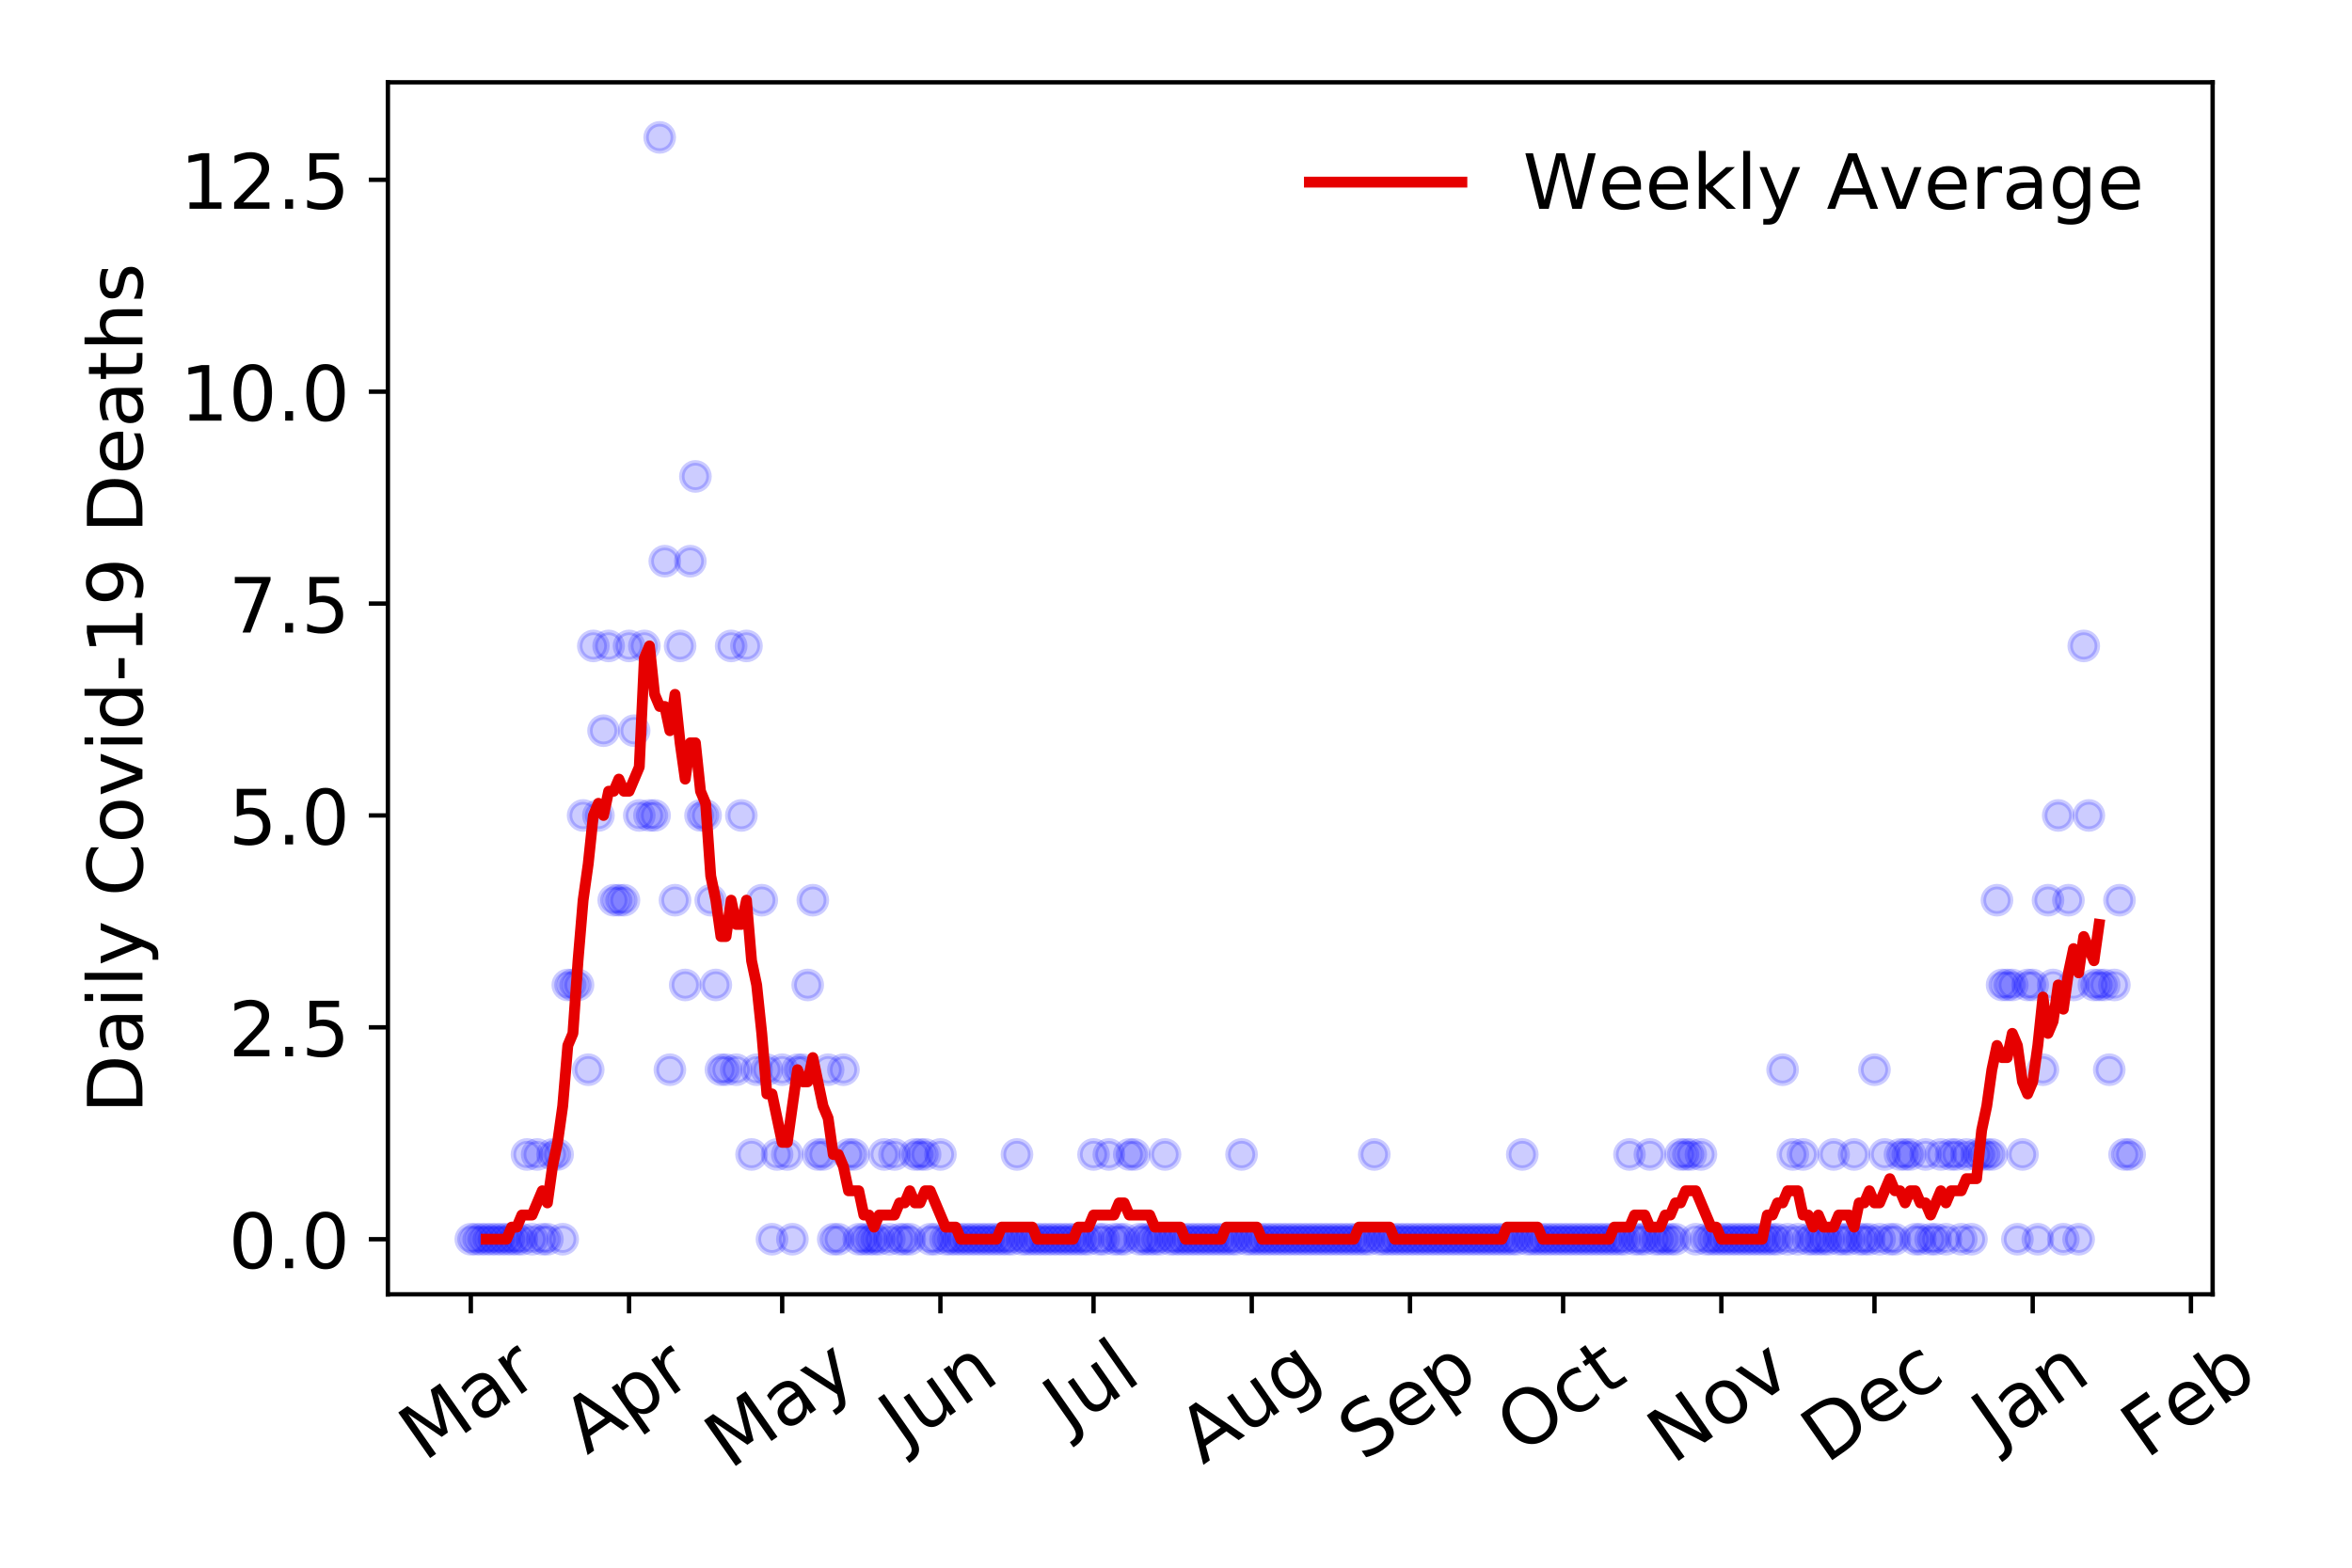 <?xml version="1.0" encoding="utf-8" standalone="no"?>
<!DOCTYPE svg PUBLIC "-//W3C//DTD SVG 1.1//EN"
  "http://www.w3.org/Graphics/SVG/1.1/DTD/svg11.dtd">
<!-- Created with matplotlib (https://matplotlib.org/) -->
<svg height="288pt" version="1.1" viewBox="0 0 432 288" width="432pt" xmlns="http://www.w3.org/2000/svg" xmlns:xlink="http://www.w3.org/1999/xlink">
 <defs>
  <style type="text/css">
*{stroke-linecap:butt;stroke-linejoin:round;}
  </style>
 </defs>
 <g id="figure_1">
  <g id="patch_1">
   <path d="M 0 288 
L 432 288 
L 432 0 
L 0 0 
z
" style="fill:#ffffff;"/>
  </g>
  <g id="axes_1">
   <g id="patch_2">
    <path d="M 71.245 237.778 
L 406.401 237.778 
L 406.401 15.12 
L 71.245 15.12 
z
" style="fill:#ffffff;"/>
   </g>
   <g id="matplotlib.axis_1">
    <g id="xtick_1">
     <g id="line2d_1">
      <defs>
       <path d="M 0 0 
L 0 3.5 
" id="mcb1ec8adab" style="stroke:#000000;stroke-width:0.8;"/>
      </defs>
      <g>
       <use style="stroke:#000000;stroke-width:0.8;" x="86.479" xlink:href="#mcb1ec8adab" y="237.778"/>
      </g>
     </g>
     <g id="text_1">
      <!-- Mar -->
      <defs>
       <path d="M 9.812 72.906 
L 24.516 72.906 
L 43.109 23.297 
L 61.812 72.906 
L 76.516 72.906 
L 76.516 0 
L 66.891 0 
L 66.891 64.016 
L 48.094 14.016 
L 38.188 14.016 
L 19.391 64.016 
L 19.391 0 
L 9.812 0 
z
" id="DejaVuSans-77"/>
       <path d="M 34.281 27.484 
Q 23.391 27.484 19.188 25 
Q 14.984 22.516 14.984 16.5 
Q 14.984 11.719 18.141 8.906 
Q 21.297 6.109 26.703 6.109 
Q 34.188 6.109 38.703 11.406 
Q 43.219 16.703 43.219 25.484 
L 43.219 27.484 
z
M 52.203 31.203 
L 52.203 0 
L 43.219 0 
L 43.219 8.297 
Q 40.141 3.328 35.547 0.953 
Q 30.953 -1.422 24.312 -1.422 
Q 15.922 -1.422 10.953 3.297 
Q 6 8.016 6 15.922 
Q 6 25.141 12.172 29.828 
Q 18.359 34.516 30.609 34.516 
L 43.219 34.516 
L 43.219 35.406 
Q 43.219 41.609 39.141 45 
Q 35.062 48.391 27.688 48.391 
Q 23 48.391 18.547 47.266 
Q 14.109 46.141 10.016 43.891 
L 10.016 52.203 
Q 14.938 54.109 19.578 55.047 
Q 24.219 56 28.609 56 
Q 40.484 56 46.344 49.844 
Q 52.203 43.703 52.203 31.203 
z
" id="DejaVuSans-97"/>
       <path d="M 41.109 46.297 
Q 39.594 47.172 37.812 47.578 
Q 36.031 48 33.891 48 
Q 26.266 48 22.188 43.047 
Q 18.109 38.094 18.109 28.812 
L 18.109 0 
L 9.078 0 
L 9.078 54.688 
L 18.109 54.688 
L 18.109 46.188 
Q 20.953 51.172 25.484 53.578 
Q 30.031 56 36.531 56 
Q 37.453 56 38.578 55.875 
Q 39.703 55.766 41.062 55.516 
z
" id="DejaVuSans-114"/>
      </defs>
      <g transform="translate(77.877 268.643)rotate(-35)scale(0.14 -0.14)">
       <use xlink:href="#DejaVuSans-77"/>
       <use x="86.279" xlink:href="#DejaVuSans-97"/>
       <use x="147.559" xlink:href="#DejaVuSans-114"/>
      </g>
     </g>
    </g>
    <g id="xtick_2">
     <g id="line2d_2">
      <g>
       <use style="stroke:#000000;stroke-width:0.8;" x="115.542" xlink:href="#mcb1ec8adab" y="237.778"/>
      </g>
     </g>
     <g id="text_2">
      <!-- Apr -->
      <defs>
       <path d="M 34.188 63.188 
L 20.797 26.906 
L 47.609 26.906 
z
M 28.609 72.906 
L 39.797 72.906 
L 67.578 0 
L 57.328 0 
L 50.688 18.703 
L 17.828 18.703 
L 11.188 0 
L 0.781 0 
z
" id="DejaVuSans-65"/>
       <path d="M 18.109 8.203 
L 18.109 -20.797 
L 9.078 -20.797 
L 9.078 54.688 
L 18.109 54.688 
L 18.109 46.391 
Q 20.953 51.266 25.266 53.625 
Q 29.594 56 35.594 56 
Q 45.562 56 51.781 48.094 
Q 58.016 40.188 58.016 27.297 
Q 58.016 14.406 51.781 6.484 
Q 45.562 -1.422 35.594 -1.422 
Q 29.594 -1.422 25.266 0.953 
Q 20.953 3.328 18.109 8.203 
z
M 48.688 27.297 
Q 48.688 37.203 44.609 42.844 
Q 40.531 48.484 33.406 48.484 
Q 26.266 48.484 22.188 42.844 
Q 18.109 37.203 18.109 27.297 
Q 18.109 17.391 22.188 11.75 
Q 26.266 6.109 33.406 6.109 
Q 40.531 6.109 44.609 11.75 
Q 48.688 17.391 48.688 27.297 
z
" id="DejaVuSans-112"/>
      </defs>
      <g transform="translate(107.838 267.384)rotate(-35)scale(0.14 -0.14)">
       <use xlink:href="#DejaVuSans-65"/>
       <use x="68.408" xlink:href="#DejaVuSans-112"/>
       <use x="131.885" xlink:href="#DejaVuSans-114"/>
      </g>
     </g>
    </g>
    <g id="xtick_3">
     <g id="line2d_3">
      <g>
       <use style="stroke:#000000;stroke-width:0.8;" x="143.667" xlink:href="#mcb1ec8adab" y="237.778"/>
      </g>
     </g>
     <g id="text_3">
      <!-- May -->
      <defs>
       <path d="M 32.172 -5.078 
Q 28.375 -14.844 24.75 -17.812 
Q 21.141 -20.797 15.094 -20.797 
L 7.906 -20.797 
L 7.906 -13.281 
L 13.188 -13.281 
Q 16.891 -13.281 18.938 -11.516 
Q 21 -9.766 23.484 -3.219 
L 25.094 0.875 
L 2.984 54.688 
L 12.5 54.688 
L 29.594 11.922 
L 46.688 54.688 
L 56.203 54.688 
z
" id="DejaVuSans-121"/>
      </defs>
      <g transform="translate(134.027 270.094)rotate(-35)scale(0.14 -0.14)">
       <use xlink:href="#DejaVuSans-77"/>
       <use x="86.279" xlink:href="#DejaVuSans-97"/>
       <use x="147.559" xlink:href="#DejaVuSans-121"/>
      </g>
     </g>
    </g>
    <g id="xtick_4">
     <g id="line2d_4">
      <g>
       <use style="stroke:#000000;stroke-width:0.8;" x="172.729" xlink:href="#mcb1ec8adab" y="237.778"/>
      </g>
     </g>
     <g id="text_4">
      <!-- Jun -->
      <defs>
       <path d="M 9.812 72.906 
L 19.672 72.906 
L 19.672 5.078 
Q 19.672 -8.109 14.672 -14.062 
Q 9.672 -20.016 -1.422 -20.016 
L -5.172 -20.016 
L -5.172 -11.719 
L -2.094 -11.719 
Q 4.438 -11.719 7.125 -8.047 
Q 9.812 -4.391 9.812 5.078 
z
" id="DejaVuSans-74"/>
       <path d="M 8.5 21.578 
L 8.5 54.688 
L 17.484 54.688 
L 17.484 21.922 
Q 17.484 14.156 20.5 10.266 
Q 23.531 6.391 29.594 6.391 
Q 36.859 6.391 41.078 11.031 
Q 45.312 15.672 45.312 23.688 
L 45.312 54.688 
L 54.297 54.688 
L 54.297 0 
L 45.312 0 
L 45.312 8.406 
Q 42.047 3.422 37.719 1 
Q 33.406 -1.422 27.688 -1.422 
Q 18.266 -1.422 13.375 4.438 
Q 8.5 10.297 8.5 21.578 
z
M 31.109 56 
z
" id="DejaVuSans-117"/>
       <path d="M 54.891 33.016 
L 54.891 0 
L 45.906 0 
L 45.906 32.719 
Q 45.906 40.484 42.875 44.328 
Q 39.844 48.188 33.797 48.188 
Q 26.516 48.188 22.312 43.547 
Q 18.109 38.922 18.109 30.906 
L 18.109 0 
L 9.078 0 
L 9.078 54.688 
L 18.109 54.688 
L 18.109 46.188 
Q 21.344 51.125 25.703 53.562 
Q 30.078 56 35.797 56 
Q 45.219 56 50.047 50.172 
Q 54.891 44.344 54.891 33.016 
z
" id="DejaVuSans-110"/>
      </defs>
      <g transform="translate(165.986 266.039)rotate(-35)scale(0.14 -0.14)">
       <use xlink:href="#DejaVuSans-74"/>
       <use x="29.492" xlink:href="#DejaVuSans-117"/>
       <use x="92.871" xlink:href="#DejaVuSans-110"/>
      </g>
     </g>
    </g>
    <g id="xtick_5">
     <g id="line2d_5">
      <g>
       <use style="stroke:#000000;stroke-width:0.8;" x="200.854" xlink:href="#mcb1ec8adab" y="237.778"/>
      </g>
     </g>
     <g id="text_5">
      <!-- Jul -->
      <defs>
       <path d="M 9.422 75.984 
L 18.406 75.984 
L 18.406 0 
L 9.422 0 
z
" id="DejaVuSans-108"/>
      </defs>
      <g transform="translate(196.152 263.181)rotate(-35)scale(0.14 -0.14)">
       <use xlink:href="#DejaVuSans-74"/>
       <use x="29.492" xlink:href="#DejaVuSans-117"/>
       <use x="92.871" xlink:href="#DejaVuSans-108"/>
      </g>
     </g>
    </g>
    <g id="xtick_6">
     <g id="line2d_6">
      <g>
       <use style="stroke:#000000;stroke-width:0.8;" x="229.917" xlink:href="#mcb1ec8adab" y="237.778"/>
      </g>
     </g>
     <g id="text_6">
      <!-- Aug -->
      <defs>
       <path d="M 45.406 27.984 
Q 45.406 37.75 41.375 43.109 
Q 37.359 48.484 30.078 48.484 
Q 22.859 48.484 18.828 43.109 
Q 14.797 37.75 14.797 27.984 
Q 14.797 18.266 18.828 12.891 
Q 22.859 7.516 30.078 7.516 
Q 37.359 7.516 41.375 12.891 
Q 45.406 18.266 45.406 27.984 
z
M 54.391 6.781 
Q 54.391 -7.172 48.188 -13.984 
Q 42 -20.797 29.203 -20.797 
Q 24.469 -20.797 20.266 -20.094 
Q 16.062 -19.391 12.109 -17.922 
L 12.109 -9.188 
Q 16.062 -11.328 19.922 -12.344 
Q 23.781 -13.375 27.781 -13.375 
Q 36.625 -13.375 41.016 -8.766 
Q 45.406 -4.156 45.406 5.172 
L 45.406 9.625 
Q 42.625 4.781 38.281 2.391 
Q 33.938 0 27.875 0 
Q 17.828 0 11.672 7.656 
Q 5.516 15.328 5.516 27.984 
Q 5.516 40.672 11.672 48.328 
Q 17.828 56 27.875 56 
Q 33.938 56 38.281 53.609 
Q 42.625 51.219 45.406 46.391 
L 45.406 54.688 
L 54.391 54.688 
z
" id="DejaVuSans-103"/>
      </defs>
      <g transform="translate(220.936 269.172)rotate(-35)scale(0.14 -0.14)">
       <use xlink:href="#DejaVuSans-65"/>
       <use x="68.408" xlink:href="#DejaVuSans-117"/>
       <use x="131.787" xlink:href="#DejaVuSans-103"/>
      </g>
     </g>
    </g>
    <g id="xtick_7">
     <g id="line2d_7">
      <g>
       <use style="stroke:#000000;stroke-width:0.8;" x="258.979" xlink:href="#mcb1ec8adab" y="237.778"/>
      </g>
     </g>
     <g id="text_7">
      <!-- Sep -->
      <defs>
       <path d="M 53.516 70.516 
L 53.516 60.891 
Q 47.906 63.578 42.922 64.891 
Q 37.938 66.219 33.297 66.219 
Q 25.25 66.219 20.875 63.094 
Q 16.5 59.969 16.5 54.203 
Q 16.5 49.359 19.406 46.891 
Q 22.312 44.438 30.422 42.922 
L 36.375 41.703 
Q 47.406 39.594 52.656 34.297 
Q 57.906 29 57.906 20.125 
Q 57.906 9.516 50.797 4.047 
Q 43.703 -1.422 29.984 -1.422 
Q 24.812 -1.422 18.969 -0.25 
Q 13.141 0.922 6.891 3.219 
L 6.891 13.375 
Q 12.891 10.016 18.656 8.297 
Q 24.422 6.594 29.984 6.594 
Q 38.422 6.594 43.016 9.906 
Q 47.609 13.234 47.609 19.391 
Q 47.609 24.75 44.312 27.781 
Q 41.016 30.812 33.5 32.328 
L 27.484 33.5 
Q 16.453 35.688 11.516 40.375 
Q 6.594 45.062 6.594 53.422 
Q 6.594 63.094 13.406 68.656 
Q 20.219 74.219 32.172 74.219 
Q 37.312 74.219 42.625 73.281 
Q 47.953 72.359 53.516 70.516 
z
" id="DejaVuSans-83"/>
       <path d="M 56.203 29.594 
L 56.203 25.203 
L 14.891 25.203 
Q 15.484 15.922 20.484 11.062 
Q 25.484 6.203 34.422 6.203 
Q 39.594 6.203 44.453 7.469 
Q 49.312 8.734 54.109 11.281 
L 54.109 2.781 
Q 49.266 0.734 44.188 -0.344 
Q 39.109 -1.422 33.891 -1.422 
Q 20.797 -1.422 13.156 6.188 
Q 5.516 13.812 5.516 26.812 
Q 5.516 40.234 12.766 48.109 
Q 20.016 56 32.328 56 
Q 43.359 56 49.781 48.891 
Q 56.203 41.797 56.203 29.594 
z
M 47.219 32.234 
Q 47.125 39.594 43.094 43.984 
Q 39.062 48.391 32.422 48.391 
Q 24.906 48.391 20.391 44.141 
Q 15.875 39.891 15.188 32.172 
z
" id="DejaVuSans-101"/>
      </defs>
      <g transform="translate(250.386 268.629)rotate(-35)scale(0.14 -0.14)">
       <use xlink:href="#DejaVuSans-83"/>
       <use x="63.477" xlink:href="#DejaVuSans-101"/>
       <use x="125" xlink:href="#DejaVuSans-112"/>
      </g>
     </g>
    </g>
    <g id="xtick_8">
     <g id="line2d_8">
      <g>
       <use style="stroke:#000000;stroke-width:0.8;" x="287.104" xlink:href="#mcb1ec8adab" y="237.778"/>
      </g>
     </g>
     <g id="text_8">
      <!-- Oct -->
      <defs>
       <path d="M 39.406 66.219 
Q 28.656 66.219 22.328 58.203 
Q 16.016 50.203 16.016 36.375 
Q 16.016 22.609 22.328 14.594 
Q 28.656 6.594 39.406 6.594 
Q 50.141 6.594 56.422 14.594 
Q 62.703 22.609 62.703 36.375 
Q 62.703 50.203 56.422 58.203 
Q 50.141 66.219 39.406 66.219 
z
M 39.406 74.219 
Q 54.734 74.219 63.906 63.938 
Q 73.094 53.656 73.094 36.375 
Q 73.094 19.141 63.906 8.859 
Q 54.734 -1.422 39.406 -1.422 
Q 24.031 -1.422 14.812 8.828 
Q 5.609 19.094 5.609 36.375 
Q 5.609 53.656 14.812 63.938 
Q 24.031 74.219 39.406 74.219 
z
" id="DejaVuSans-79"/>
       <path d="M 48.781 52.594 
L 48.781 44.188 
Q 44.969 46.297 41.141 47.344 
Q 37.312 48.391 33.406 48.391 
Q 24.656 48.391 19.812 42.844 
Q 14.984 37.312 14.984 27.297 
Q 14.984 17.281 19.812 11.734 
Q 24.656 6.203 33.406 6.203 
Q 37.312 6.203 41.141 7.25 
Q 44.969 8.297 48.781 10.406 
L 48.781 2.094 
Q 45.016 0.344 40.984 -0.531 
Q 36.969 -1.422 32.422 -1.422 
Q 20.062 -1.422 12.781 6.344 
Q 5.516 14.109 5.516 27.297 
Q 5.516 40.672 12.859 48.328 
Q 20.219 56 33.016 56 
Q 37.156 56 41.109 55.141 
Q 45.062 54.297 48.781 52.594 
z
" id="DejaVuSans-99"/>
       <path d="M 18.312 70.219 
L 18.312 54.688 
L 36.812 54.688 
L 36.812 47.703 
L 18.312 47.703 
L 18.312 18.016 
Q 18.312 11.328 20.141 9.422 
Q 21.969 7.516 27.594 7.516 
L 36.812 7.516 
L 36.812 0 
L 27.594 0 
Q 17.188 0 13.234 3.875 
Q 9.281 7.766 9.281 18.016 
L 9.281 47.703 
L 2.688 47.703 
L 2.688 54.688 
L 9.281 54.688 
L 9.281 70.219 
z
" id="DejaVuSans-116"/>
      </defs>
      <g transform="translate(279.405 267.377)rotate(-35)scale(0.14 -0.14)">
       <use xlink:href="#DejaVuSans-79"/>
       <use x="78.711" xlink:href="#DejaVuSans-99"/>
       <use x="133.691" xlink:href="#DejaVuSans-116"/>
      </g>
     </g>
    </g>
    <g id="xtick_9">
     <g id="line2d_9">
      <g>
       <use style="stroke:#000000;stroke-width:0.8;" x="316.167" xlink:href="#mcb1ec8adab" y="237.778"/>
      </g>
     </g>
     <g id="text_9">
      <!-- Nov -->
      <defs>
       <path d="M 9.812 72.906 
L 23.094 72.906 
L 55.422 11.922 
L 55.422 72.906 
L 64.984 72.906 
L 64.984 0 
L 51.703 0 
L 19.391 60.984 
L 19.391 0 
L 9.812 0 
z
" id="DejaVuSans-78"/>
       <path d="M 30.609 48.391 
Q 23.391 48.391 19.188 42.75 
Q 14.984 37.109 14.984 27.297 
Q 14.984 17.484 19.156 11.844 
Q 23.344 6.203 30.609 6.203 
Q 37.797 6.203 41.984 11.859 
Q 46.188 17.531 46.188 27.297 
Q 46.188 37.016 41.984 42.703 
Q 37.797 48.391 30.609 48.391 
z
M 30.609 56 
Q 42.328 56 49.016 48.375 
Q 55.719 40.766 55.719 27.297 
Q 55.719 13.875 49.016 6.219 
Q 42.328 -1.422 30.609 -1.422 
Q 18.844 -1.422 12.172 6.219 
Q 5.516 13.875 5.516 27.297 
Q 5.516 40.766 12.172 48.375 
Q 18.844 56 30.609 56 
z
" id="DejaVuSans-111"/>
       <path d="M 2.984 54.688 
L 12.5 54.688 
L 29.594 8.797 
L 46.688 54.688 
L 56.203 54.688 
L 35.688 0 
L 23.484 0 
z
" id="DejaVuSans-118"/>
      </defs>
      <g transform="translate(307.19 269.166)rotate(-35)scale(0.14 -0.14)">
       <use xlink:href="#DejaVuSans-78"/>
       <use x="74.805" xlink:href="#DejaVuSans-111"/>
       <use x="135.986" xlink:href="#DejaVuSans-118"/>
      </g>
     </g>
    </g>
    <g id="xtick_10">
     <g id="line2d_10">
      <g>
       <use style="stroke:#000000;stroke-width:0.8;" x="344.292" xlink:href="#mcb1ec8adab" y="237.778"/>
      </g>
     </g>
     <g id="text_10">
      <!-- Dec -->
      <defs>
       <path d="M 19.672 64.797 
L 19.672 8.109 
L 31.594 8.109 
Q 46.688 8.109 53.688 14.938 
Q 60.688 21.781 60.688 36.531 
Q 60.688 51.172 53.688 57.984 
Q 46.688 64.797 31.594 64.797 
z
M 9.812 72.906 
L 30.078 72.906 
Q 51.266 72.906 61.172 64.094 
Q 71.094 55.281 71.094 36.531 
Q 71.094 17.672 61.125 8.828 
Q 51.172 0 30.078 0 
L 9.812 0 
z
" id="DejaVuSans-68"/>
      </defs>
      <g transform="translate(335.411 269.032)rotate(-35)scale(0.14 -0.14)">
       <use xlink:href="#DejaVuSans-68"/>
       <use x="77.002" xlink:href="#DejaVuSans-101"/>
       <use x="138.525" xlink:href="#DejaVuSans-99"/>
      </g>
     </g>
    </g>
    <g id="xtick_11">
     <g id="line2d_11">
      <g>
       <use style="stroke:#000000;stroke-width:0.8;" x="373.354" xlink:href="#mcb1ec8adab" y="237.778"/>
      </g>
     </g>
     <g id="text_11">
      <!-- Jan -->
      <g transform="translate(366.73 265.871)rotate(-35)scale(0.14 -0.14)">
       <use xlink:href="#DejaVuSans-74"/>
       <use x="29.492" xlink:href="#DejaVuSans-97"/>
       <use x="90.771" xlink:href="#DejaVuSans-110"/>
      </g>
     </g>
    </g>
    <g id="xtick_12">
     <g id="line2d_12">
      <g>
       <use style="stroke:#000000;stroke-width:0.8;" x="402.417" xlink:href="#mcb1ec8adab" y="237.778"/>
      </g>
     </g>
     <g id="text_12">
      <!-- Feb -->
      <defs>
       <path d="M 9.812 72.906 
L 51.703 72.906 
L 51.703 64.594 
L 19.672 64.594 
L 19.672 43.109 
L 48.578 43.109 
L 48.578 34.812 
L 19.672 34.812 
L 19.672 0 
L 9.812 0 
z
" id="DejaVuSans-70"/>
       <path d="M 48.688 27.297 
Q 48.688 37.203 44.609 42.844 
Q 40.531 48.484 33.406 48.484 
Q 26.266 48.484 22.188 42.844 
Q 18.109 37.203 18.109 27.297 
Q 18.109 17.391 22.188 11.75 
Q 26.266 6.109 33.406 6.109 
Q 40.531 6.109 44.609 11.75 
Q 48.688 17.391 48.688 27.297 
z
M 18.109 46.391 
Q 20.953 51.266 25.266 53.625 
Q 29.594 56 35.594 56 
Q 45.562 56 51.781 48.094 
Q 58.016 40.188 58.016 27.297 
Q 58.016 14.406 51.781 6.484 
Q 45.562 -1.422 35.594 -1.422 
Q 29.594 -1.422 25.266 0.953 
Q 20.953 3.328 18.109 8.203 
L 18.109 0 
L 9.078 0 
L 9.078 75.984 
L 18.109 75.984 
z
" id="DejaVuSans-98"/>
      </defs>
      <g transform="translate(394.17 268.143)rotate(-35)scale(0.14 -0.14)">
       <use xlink:href="#DejaVuSans-70"/>
       <use x="57.441" xlink:href="#DejaVuSans-101"/>
       <use x="118.965" xlink:href="#DejaVuSans-98"/>
      </g>
     </g>
    </g>
   </g>
   <g id="matplotlib.axis_2">
    <g id="ytick_1">
     <g id="line2d_13">
      <defs>
       <path d="M 0 0 
L -3.5 0 
" id="m6d626b1efd" style="stroke:#000000;stroke-width:0.8;"/>
      </defs>
      <g>
       <use style="stroke:#000000;stroke-width:0.8;" x="71.245" xlink:href="#m6d626b1efd" y="227.657"/>
      </g>
     </g>
     <g id="text_13">
      <!-- 0.0 -->
      <defs>
       <path d="M 31.781 66.406 
Q 24.172 66.406 20.328 58.906 
Q 16.5 51.422 16.5 36.375 
Q 16.5 21.391 20.328 13.891 
Q 24.172 6.391 31.781 6.391 
Q 39.453 6.391 43.281 13.891 
Q 47.125 21.391 47.125 36.375 
Q 47.125 51.422 43.281 58.906 
Q 39.453 66.406 31.781 66.406 
z
M 31.781 74.219 
Q 44.047 74.219 50.516 64.516 
Q 56.984 54.828 56.984 36.375 
Q 56.984 17.969 50.516 8.266 
Q 44.047 -1.422 31.781 -1.422 
Q 19.531 -1.422 13.062 8.266 
Q 6.594 17.969 6.594 36.375 
Q 6.594 54.828 13.062 64.516 
Q 19.531 74.219 31.781 74.219 
z
" id="DejaVuSans-48"/>
       <path d="M 10.688 12.406 
L 21 12.406 
L 21 0 
L 10.688 0 
z
" id="DejaVuSans-46"/>
      </defs>
      <g transform="translate(41.981 232.976)scale(0.14 -0.14)">
       <use xlink:href="#DejaVuSans-48"/>
       <use x="63.623" xlink:href="#DejaVuSans-46"/>
       <use x="95.41" xlink:href="#DejaVuSans-48"/>
      </g>
     </g>
    </g>
    <g id="ytick_2">
     <g id="line2d_14">
      <g>
       <use style="stroke:#000000;stroke-width:0.8;" x="71.245" xlink:href="#m6d626b1efd" y="188.731"/>
      </g>
     </g>
     <g id="text_14">
      <!-- 2.5 -->
      <defs>
       <path d="M 19.188 8.297 
L 53.609 8.297 
L 53.609 0 
L 7.328 0 
L 7.328 8.297 
Q 12.938 14.109 22.625 23.891 
Q 32.328 33.688 34.812 36.531 
Q 39.547 41.844 41.422 45.531 
Q 43.312 49.219 43.312 52.781 
Q 43.312 58.594 39.234 62.25 
Q 35.156 65.922 28.609 65.922 
Q 23.969 65.922 18.812 64.312 
Q 13.672 62.703 7.812 59.422 
L 7.812 69.391 
Q 13.766 71.781 18.938 73 
Q 24.125 74.219 28.422 74.219 
Q 39.75 74.219 46.484 68.547 
Q 53.219 62.891 53.219 53.422 
Q 53.219 48.922 51.531 44.891 
Q 49.859 40.875 45.406 35.406 
Q 44.188 33.984 37.641 27.219 
Q 31.109 20.453 19.188 8.297 
z
" id="DejaVuSans-50"/>
       <path d="M 10.797 72.906 
L 49.516 72.906 
L 49.516 64.594 
L 19.828 64.594 
L 19.828 46.734 
Q 21.969 47.469 24.109 47.828 
Q 26.266 48.188 28.422 48.188 
Q 40.625 48.188 47.75 41.5 
Q 54.891 34.812 54.891 23.391 
Q 54.891 11.625 47.562 5.094 
Q 40.234 -1.422 26.906 -1.422 
Q 22.312 -1.422 17.547 -0.641 
Q 12.797 0.141 7.719 1.703 
L 7.719 11.625 
Q 12.109 9.234 16.797 8.062 
Q 21.484 6.891 26.703 6.891 
Q 35.156 6.891 40.078 11.328 
Q 45.016 15.766 45.016 23.391 
Q 45.016 31 40.078 35.438 
Q 35.156 39.891 26.703 39.891 
Q 22.75 39.891 18.812 39.016 
Q 14.891 38.141 10.797 36.281 
z
" id="DejaVuSans-53"/>
      </defs>
      <g transform="translate(41.981 194.05)scale(0.14 -0.14)">
       <use xlink:href="#DejaVuSans-50"/>
       <use x="63.623" xlink:href="#DejaVuSans-46"/>
       <use x="95.41" xlink:href="#DejaVuSans-53"/>
      </g>
     </g>
    </g>
    <g id="ytick_3">
     <g id="line2d_15">
      <g>
       <use style="stroke:#000000;stroke-width:0.8;" x="71.245" xlink:href="#m6d626b1efd" y="149.805"/>
      </g>
     </g>
     <g id="text_15">
      <!-- 5.0 -->
      <g transform="translate(41.981 155.124)scale(0.14 -0.14)">
       <use xlink:href="#DejaVuSans-53"/>
       <use x="63.623" xlink:href="#DejaVuSans-46"/>
       <use x="95.41" xlink:href="#DejaVuSans-48"/>
      </g>
     </g>
    </g>
    <g id="ytick_4">
     <g id="line2d_16">
      <g>
       <use style="stroke:#000000;stroke-width:0.8;" x="71.245" xlink:href="#m6d626b1efd" y="110.879"/>
      </g>
     </g>
     <g id="text_16">
      <!-- 7.5 -->
      <defs>
       <path d="M 8.203 72.906 
L 55.078 72.906 
L 55.078 68.703 
L 28.609 0 
L 18.312 0 
L 43.219 64.594 
L 8.203 64.594 
z
" id="DejaVuSans-55"/>
      </defs>
      <g transform="translate(41.981 116.197)scale(0.14 -0.14)">
       <use xlink:href="#DejaVuSans-55"/>
       <use x="63.623" xlink:href="#DejaVuSans-46"/>
       <use x="95.41" xlink:href="#DejaVuSans-53"/>
      </g>
     </g>
    </g>
    <g id="ytick_5">
     <g id="line2d_17">
      <g>
       <use style="stroke:#000000;stroke-width:0.8;" x="71.245" xlink:href="#m6d626b1efd" y="71.952"/>
      </g>
     </g>
     <g id="text_17">
      <!-- 10.0 -->
      <defs>
       <path d="M 12.406 8.297 
L 28.516 8.297 
L 28.516 63.922 
L 10.984 60.406 
L 10.984 69.391 
L 28.422 72.906 
L 38.281 72.906 
L 38.281 8.297 
L 54.391 8.297 
L 54.391 0 
L 12.406 0 
z
" id="DejaVuSans-49"/>
      </defs>
      <g transform="translate(33.073 77.271)scale(0.14 -0.14)">
       <use xlink:href="#DejaVuSans-49"/>
       <use x="63.623" xlink:href="#DejaVuSans-48"/>
       <use x="127.246" xlink:href="#DejaVuSans-46"/>
       <use x="159.033" xlink:href="#DejaVuSans-48"/>
      </g>
     </g>
    </g>
    <g id="ytick_6">
     <g id="line2d_18">
      <g>
       <use style="stroke:#000000;stroke-width:0.8;" x="71.245" xlink:href="#m6d626b1efd" y="33.026"/>
      </g>
     </g>
     <g id="text_18">
      <!-- 12.5 -->
      <g transform="translate(33.073 38.345)scale(0.14 -0.14)">
       <use xlink:href="#DejaVuSans-49"/>
       <use x="63.623" xlink:href="#DejaVuSans-50"/>
       <use x="127.246" xlink:href="#DejaVuSans-46"/>
       <use x="159.033" xlink:href="#DejaVuSans-53"/>
      </g>
     </g>
    </g>
    <g id="text_19">
     <!-- Daily Covid-19 Deaths -->
     <defs>
      <path d="M 9.422 54.688 
L 18.406 54.688 
L 18.406 0 
L 9.422 0 
z
M 9.422 75.984 
L 18.406 75.984 
L 18.406 64.594 
L 9.422 64.594 
z
" id="DejaVuSans-105"/>
      <path id="DejaVuSans-32"/>
      <path d="M 64.406 67.281 
L 64.406 56.891 
Q 59.422 61.531 53.781 63.812 
Q 48.141 66.109 41.797 66.109 
Q 29.297 66.109 22.656 58.469 
Q 16.016 50.828 16.016 36.375 
Q 16.016 21.969 22.656 14.328 
Q 29.297 6.688 41.797 6.688 
Q 48.141 6.688 53.781 8.984 
Q 59.422 11.281 64.406 15.922 
L 64.406 5.609 
Q 59.234 2.094 53.438 0.328 
Q 47.656 -1.422 41.219 -1.422 
Q 24.656 -1.422 15.125 8.703 
Q 5.609 18.844 5.609 36.375 
Q 5.609 53.953 15.125 64.078 
Q 24.656 74.219 41.219 74.219 
Q 47.75 74.219 53.531 72.484 
Q 59.328 70.75 64.406 67.281 
z
" id="DejaVuSans-67"/>
      <path d="M 45.406 46.391 
L 45.406 75.984 
L 54.391 75.984 
L 54.391 0 
L 45.406 0 
L 45.406 8.203 
Q 42.578 3.328 38.25 0.953 
Q 33.938 -1.422 27.875 -1.422 
Q 17.969 -1.422 11.734 6.484 
Q 5.516 14.406 5.516 27.297 
Q 5.516 40.188 11.734 48.094 
Q 17.969 56 27.875 56 
Q 33.938 56 38.25 53.625 
Q 42.578 51.266 45.406 46.391 
z
M 14.797 27.297 
Q 14.797 17.391 18.875 11.75 
Q 22.953 6.109 30.078 6.109 
Q 37.203 6.109 41.297 11.75 
Q 45.406 17.391 45.406 27.297 
Q 45.406 37.203 41.297 42.844 
Q 37.203 48.484 30.078 48.484 
Q 22.953 48.484 18.875 42.844 
Q 14.797 37.203 14.797 27.297 
z
" id="DejaVuSans-100"/>
      <path d="M 4.891 31.391 
L 31.203 31.391 
L 31.203 23.391 
L 4.891 23.391 
z
" id="DejaVuSans-45"/>
      <path d="M 10.984 1.516 
L 10.984 10.5 
Q 14.703 8.734 18.5 7.812 
Q 22.312 6.891 25.984 6.891 
Q 35.75 6.891 40.891 13.453 
Q 46.047 20.016 46.781 33.406 
Q 43.953 29.203 39.594 26.953 
Q 35.25 24.703 29.984 24.703 
Q 19.047 24.703 12.672 31.312 
Q 6.297 37.938 6.297 49.422 
Q 6.297 60.641 12.938 67.422 
Q 19.578 74.219 30.609 74.219 
Q 43.266 74.219 49.922 64.516 
Q 56.594 54.828 56.594 36.375 
Q 56.594 19.141 48.406 8.859 
Q 40.234 -1.422 26.422 -1.422 
Q 22.703 -1.422 18.891 -0.688 
Q 15.094 0.047 10.984 1.516 
z
M 30.609 32.422 
Q 37.25 32.422 41.125 36.953 
Q 45.016 41.5 45.016 49.422 
Q 45.016 57.281 41.125 61.844 
Q 37.25 66.406 30.609 66.406 
Q 23.969 66.406 20.094 61.844 
Q 16.219 57.281 16.219 49.422 
Q 16.219 41.5 20.094 36.953 
Q 23.969 32.422 30.609 32.422 
z
" id="DejaVuSans-57"/>
      <path d="M 54.891 33.016 
L 54.891 0 
L 45.906 0 
L 45.906 32.719 
Q 45.906 40.484 42.875 44.328 
Q 39.844 48.188 33.797 48.188 
Q 26.516 48.188 22.312 43.547 
Q 18.109 38.922 18.109 30.906 
L 18.109 0 
L 9.078 0 
L 9.078 75.984 
L 18.109 75.984 
L 18.109 46.188 
Q 21.344 51.125 25.703 53.562 
Q 30.078 56 35.797 56 
Q 45.219 56 50.047 50.172 
Q 54.891 44.344 54.891 33.016 
z
" id="DejaVuSans-104"/>
      <path d="M 44.281 53.078 
L 44.281 44.578 
Q 40.484 46.531 36.375 47.5 
Q 32.281 48.484 27.875 48.484 
Q 21.188 48.484 17.844 46.438 
Q 14.5 44.391 14.5 40.281 
Q 14.5 37.156 16.891 35.375 
Q 19.281 33.594 26.516 31.984 
L 29.594 31.297 
Q 39.156 29.25 43.188 25.516 
Q 47.219 21.781 47.219 15.094 
Q 47.219 7.469 41.188 3.016 
Q 35.156 -1.422 24.609 -1.422 
Q 20.219 -1.422 15.453 -0.562 
Q 10.688 0.297 5.422 2 
L 5.422 11.281 
Q 10.406 8.688 15.234 7.391 
Q 20.062 6.109 24.812 6.109 
Q 31.156 6.109 34.562 8.281 
Q 37.984 10.453 37.984 14.406 
Q 37.984 18.062 35.516 20.016 
Q 33.062 21.969 24.703 23.781 
L 21.578 24.516 
Q 13.234 26.266 9.516 29.906 
Q 5.812 33.547 5.812 39.891 
Q 5.812 47.609 11.281 51.797 
Q 16.75 56 26.812 56 
Q 31.781 56 36.172 55.266 
Q 40.578 54.547 44.281 53.078 
z
" id="DejaVuSans-115"/>
     </defs>
     <g transform="translate(26.162 204.56)rotate(-90)scale(0.14 -0.14)">
      <use xlink:href="#DejaVuSans-68"/>
      <use x="77.002" xlink:href="#DejaVuSans-97"/>
      <use x="138.281" xlink:href="#DejaVuSans-105"/>
      <use x="166.064" xlink:href="#DejaVuSans-108"/>
      <use x="193.848" xlink:href="#DejaVuSans-121"/>
      <use x="253.027" xlink:href="#DejaVuSans-32"/>
      <use x="284.814" xlink:href="#DejaVuSans-67"/>
      <use x="354.639" xlink:href="#DejaVuSans-111"/>
      <use x="415.82" xlink:href="#DejaVuSans-118"/>
      <use x="475" xlink:href="#DejaVuSans-105"/>
      <use x="502.783" xlink:href="#DejaVuSans-100"/>
      <use x="566.26" xlink:href="#DejaVuSans-45"/>
      <use x="602.344" xlink:href="#DejaVuSans-49"/>
      <use x="665.967" xlink:href="#DejaVuSans-57"/>
      <use x="729.59" xlink:href="#DejaVuSans-32"/>
      <use x="761.377" xlink:href="#DejaVuSans-68"/>
      <use x="838.379" xlink:href="#DejaVuSans-101"/>
      <use x="899.902" xlink:href="#DejaVuSans-97"/>
      <use x="961.182" xlink:href="#DejaVuSans-116"/>
      <use x="1000.391" xlink:href="#DejaVuSans-104"/>
      <use x="1063.77" xlink:href="#DejaVuSans-115"/>
     </g>
    </g>
   </g>
   <g id="line2d_19">
    <defs>
     <path d="M 0 2.5 
C 0.663 2.5 1.299 2.237 1.768 1.768 
C 2.237 1.299 2.5 0.663 2.5 0 
C 2.5 -0.663 2.237 -1.299 1.768 -1.768 
C 1.299 -2.237 0.663 -2.5 0 -2.5 
C -0.663 -2.5 -1.299 -2.237 -1.768 -1.768 
C -2.237 -1.299 -2.5 -0.663 -2.5 0 
C -2.5 0.663 -2.237 1.299 -1.768 1.768 
C -1.299 2.237 -0.663 2.5 0 2.5 
z
" id="mb393b3d661" style="stroke:#0000ff;stroke-opacity:0.2;"/>
    </defs>
    <g clip-path="url(#p1e58a6e321)">
     <use style="fill:#0000ff;fill-opacity:0.2;stroke:#0000ff;stroke-opacity:0.2;" x="86.479" xlink:href="#mb393b3d661" y="227.657"/>
     <use style="fill:#0000ff;fill-opacity:0.2;stroke:#0000ff;stroke-opacity:0.2;" x="87.417" xlink:href="#mb393b3d661" y="227.657"/>
     <use style="fill:#0000ff;fill-opacity:0.2;stroke:#0000ff;stroke-opacity:0.2;" x="88.354" xlink:href="#mb393b3d661" y="227.657"/>
     <use style="fill:#0000ff;fill-opacity:0.2;stroke:#0000ff;stroke-opacity:0.2;" x="89.292" xlink:href="#mb393b3d661" y="227.657"/>
     <use style="fill:#0000ff;fill-opacity:0.2;stroke:#0000ff;stroke-opacity:0.2;" x="90.229" xlink:href="#mb393b3d661" y="227.657"/>
     <use style="fill:#0000ff;fill-opacity:0.2;stroke:#0000ff;stroke-opacity:0.2;" x="91.167" xlink:href="#mb393b3d661" y="227.657"/>
     <use style="fill:#0000ff;fill-opacity:0.2;stroke:#0000ff;stroke-opacity:0.2;" x="92.104" xlink:href="#mb393b3d661" y="227.657"/>
     <use style="fill:#0000ff;fill-opacity:0.2;stroke:#0000ff;stroke-opacity:0.2;" x="93.042" xlink:href="#mb393b3d661" y="227.657"/>
     <use style="fill:#0000ff;fill-opacity:0.2;stroke:#0000ff;stroke-opacity:0.2;" x="93.979" xlink:href="#mb393b3d661" y="227.657"/>
     <use style="fill:#0000ff;fill-opacity:0.2;stroke:#0000ff;stroke-opacity:0.2;" x="94.917" xlink:href="#mb393b3d661" y="227.657"/>
     <use style="fill:#0000ff;fill-opacity:0.2;stroke:#0000ff;stroke-opacity:0.2;" x="95.854" xlink:href="#mb393b3d661" y="227.657"/>
     <use style="fill:#0000ff;fill-opacity:0.2;stroke:#0000ff;stroke-opacity:0.2;" x="96.792" xlink:href="#mb393b3d661" y="212.087"/>
     <use style="fill:#0000ff;fill-opacity:0.2;stroke:#0000ff;stroke-opacity:0.2;" x="97.729" xlink:href="#mb393b3d661" y="227.657"/>
     <use style="fill:#0000ff;fill-opacity:0.2;stroke:#0000ff;stroke-opacity:0.2;" x="98.667" xlink:href="#mb393b3d661" y="212.087"/>
     <use style="fill:#0000ff;fill-opacity:0.2;stroke:#0000ff;stroke-opacity:0.2;" x="99.604" xlink:href="#mb393b3d661" y="227.657"/>
     <use style="fill:#0000ff;fill-opacity:0.2;stroke:#0000ff;stroke-opacity:0.2;" x="100.542" xlink:href="#mb393b3d661" y="227.657"/>
     <use style="fill:#0000ff;fill-opacity:0.2;stroke:#0000ff;stroke-opacity:0.2;" x="101.479" xlink:href="#mb393b3d661" y="212.087"/>
     <use style="fill:#0000ff;fill-opacity:0.2;stroke:#0000ff;stroke-opacity:0.2;" x="102.417" xlink:href="#mb393b3d661" y="212.087"/>
     <use style="fill:#0000ff;fill-opacity:0.2;stroke:#0000ff;stroke-opacity:0.2;" x="103.354" xlink:href="#mb393b3d661" y="227.657"/>
     <use style="fill:#0000ff;fill-opacity:0.2;stroke:#0000ff;stroke-opacity:0.2;" x="104.292" xlink:href="#mb393b3d661" y="180.946"/>
     <use style="fill:#0000ff;fill-opacity:0.2;stroke:#0000ff;stroke-opacity:0.2;" x="105.229" xlink:href="#mb393b3d661" y="180.946"/>
     <use style="fill:#0000ff;fill-opacity:0.2;stroke:#0000ff;stroke-opacity:0.2;" x="106.167" xlink:href="#mb393b3d661" y="180.946"/>
     <use style="fill:#0000ff;fill-opacity:0.2;stroke:#0000ff;stroke-opacity:0.2;" x="107.104" xlink:href="#mb393b3d661" y="149.805"/>
     <use style="fill:#0000ff;fill-opacity:0.2;stroke:#0000ff;stroke-opacity:0.2;" x="108.042" xlink:href="#mb393b3d661" y="196.516"/>
     <use style="fill:#0000ff;fill-opacity:0.2;stroke:#0000ff;stroke-opacity:0.2;" x="108.979" xlink:href="#mb393b3d661" y="118.664"/>
     <use style="fill:#0000ff;fill-opacity:0.2;stroke:#0000ff;stroke-opacity:0.2;" x="109.917" xlink:href="#mb393b3d661" y="149.805"/>
     <use style="fill:#0000ff;fill-opacity:0.2;stroke:#0000ff;stroke-opacity:0.2;" x="110.854" xlink:href="#mb393b3d661" y="134.234"/>
     <use style="fill:#0000ff;fill-opacity:0.2;stroke:#0000ff;stroke-opacity:0.2;" x="111.792" xlink:href="#mb393b3d661" y="118.664"/>
     <use style="fill:#0000ff;fill-opacity:0.2;stroke:#0000ff;stroke-opacity:0.2;" x="112.729" xlink:href="#mb393b3d661" y="165.375"/>
     <use style="fill:#0000ff;fill-opacity:0.2;stroke:#0000ff;stroke-opacity:0.2;" x="113.667" xlink:href="#mb393b3d661" y="165.375"/>
     <use style="fill:#0000ff;fill-opacity:0.2;stroke:#0000ff;stroke-opacity:0.2;" x="114.604" xlink:href="#mb393b3d661" y="165.375"/>
     <use style="fill:#0000ff;fill-opacity:0.2;stroke:#0000ff;stroke-opacity:0.2;" x="115.542" xlink:href="#mb393b3d661" y="118.664"/>
     <use style="fill:#0000ff;fill-opacity:0.2;stroke:#0000ff;stroke-opacity:0.2;" x="116.479" xlink:href="#mb393b3d661" y="134.234"/>
     <use style="fill:#0000ff;fill-opacity:0.2;stroke:#0000ff;stroke-opacity:0.2;" x="117.417" xlink:href="#mb393b3d661" y="149.805"/>
     <use style="fill:#0000ff;fill-opacity:0.2;stroke:#0000ff;stroke-opacity:0.2;" x="118.354" xlink:href="#mb393b3d661" y="118.664"/>
     <use style="fill:#0000ff;fill-opacity:0.2;stroke:#0000ff;stroke-opacity:0.2;" x="119.292" xlink:href="#mb393b3d661" y="149.805"/>
     <use style="fill:#0000ff;fill-opacity:0.2;stroke:#0000ff;stroke-opacity:0.2;" x="120.229" xlink:href="#mb393b3d661" y="149.805"/>
     <use style="fill:#0000ff;fill-opacity:0.2;stroke:#0000ff;stroke-opacity:0.2;" x="121.167" xlink:href="#mb393b3d661" y="25.241"/>
     <use style="fill:#0000ff;fill-opacity:0.2;stroke:#0000ff;stroke-opacity:0.2;" x="122.104" xlink:href="#mb393b3d661" y="103.093"/>
     <use style="fill:#0000ff;fill-opacity:0.2;stroke:#0000ff;stroke-opacity:0.2;" x="123.042" xlink:href="#mb393b3d661" y="196.516"/>
     <use style="fill:#0000ff;fill-opacity:0.2;stroke:#0000ff;stroke-opacity:0.2;" x="123.979" xlink:href="#mb393b3d661" y="165.375"/>
     <use style="fill:#0000ff;fill-opacity:0.2;stroke:#0000ff;stroke-opacity:0.2;" x="124.917" xlink:href="#mb393b3d661" y="118.664"/>
     <use style="fill:#0000ff;fill-opacity:0.2;stroke:#0000ff;stroke-opacity:0.2;" x="125.854" xlink:href="#mb393b3d661" y="180.946"/>
     <use style="fill:#0000ff;fill-opacity:0.2;stroke:#0000ff;stroke-opacity:0.2;" x="126.792" xlink:href="#mb393b3d661" y="103.093"/>
     <use style="fill:#0000ff;fill-opacity:0.2;stroke:#0000ff;stroke-opacity:0.2;" x="127.729" xlink:href="#mb393b3d661" y="87.523"/>
     <use style="fill:#0000ff;fill-opacity:0.2;stroke:#0000ff;stroke-opacity:0.2;" x="128.667" xlink:href="#mb393b3d661" y="149.805"/>
     <use style="fill:#0000ff;fill-opacity:0.2;stroke:#0000ff;stroke-opacity:0.2;" x="129.604" xlink:href="#mb393b3d661" y="149.805"/>
     <use style="fill:#0000ff;fill-opacity:0.2;stroke:#0000ff;stroke-opacity:0.2;" x="130.542" xlink:href="#mb393b3d661" y="165.375"/>
     <use style="fill:#0000ff;fill-opacity:0.2;stroke:#0000ff;stroke-opacity:0.2;" x="131.479" xlink:href="#mb393b3d661" y="180.946"/>
     <use style="fill:#0000ff;fill-opacity:0.2;stroke:#0000ff;stroke-opacity:0.2;" x="132.417" xlink:href="#mb393b3d661" y="196.516"/>
     <use style="fill:#0000ff;fill-opacity:0.2;stroke:#0000ff;stroke-opacity:0.2;" x="133.354" xlink:href="#mb393b3d661" y="196.516"/>
     <use style="fill:#0000ff;fill-opacity:0.2;stroke:#0000ff;stroke-opacity:0.2;" x="134.292" xlink:href="#mb393b3d661" y="118.664"/>
     <use style="fill:#0000ff;fill-opacity:0.2;stroke:#0000ff;stroke-opacity:0.2;" x="135.229" xlink:href="#mb393b3d661" y="196.516"/>
     <use style="fill:#0000ff;fill-opacity:0.2;stroke:#0000ff;stroke-opacity:0.2;" x="136.167" xlink:href="#mb393b3d661" y="149.805"/>
     <use style="fill:#0000ff;fill-opacity:0.2;stroke:#0000ff;stroke-opacity:0.2;" x="137.104" xlink:href="#mb393b3d661" y="118.664"/>
     <use style="fill:#0000ff;fill-opacity:0.2;stroke:#0000ff;stroke-opacity:0.2;" x="138.042" xlink:href="#mb393b3d661" y="212.087"/>
     <use style="fill:#0000ff;fill-opacity:0.2;stroke:#0000ff;stroke-opacity:0.2;" x="138.979" xlink:href="#mb393b3d661" y="196.516"/>
     <use style="fill:#0000ff;fill-opacity:0.2;stroke:#0000ff;stroke-opacity:0.2;" x="139.917" xlink:href="#mb393b3d661" y="165.375"/>
     <use style="fill:#0000ff;fill-opacity:0.2;stroke:#0000ff;stroke-opacity:0.2;" x="140.854" xlink:href="#mb393b3d661" y="196.516"/>
     <use style="fill:#0000ff;fill-opacity:0.2;stroke:#0000ff;stroke-opacity:0.2;" x="141.792" xlink:href="#mb393b3d661" y="227.657"/>
     <use style="fill:#0000ff;fill-opacity:0.2;stroke:#0000ff;stroke-opacity:0.2;" x="142.729" xlink:href="#mb393b3d661" y="212.087"/>
     <use style="fill:#0000ff;fill-opacity:0.2;stroke:#0000ff;stroke-opacity:0.2;" x="143.667" xlink:href="#mb393b3d661" y="196.516"/>
     <use style="fill:#0000ff;fill-opacity:0.2;stroke:#0000ff;stroke-opacity:0.2;" x="144.604" xlink:href="#mb393b3d661" y="212.087"/>
     <use style="fill:#0000ff;fill-opacity:0.2;stroke:#0000ff;stroke-opacity:0.2;" x="145.542" xlink:href="#mb393b3d661" y="227.657"/>
     <use style="fill:#0000ff;fill-opacity:0.2;stroke:#0000ff;stroke-opacity:0.2;" x="146.479" xlink:href="#mb393b3d661" y="196.516"/>
     <use style="fill:#0000ff;fill-opacity:0.2;stroke:#0000ff;stroke-opacity:0.2;" x="147.417" xlink:href="#mb393b3d661" y="196.516"/>
     <use style="fill:#0000ff;fill-opacity:0.2;stroke:#0000ff;stroke-opacity:0.2;" x="148.354" xlink:href="#mb393b3d661" y="180.946"/>
     <use style="fill:#0000ff;fill-opacity:0.2;stroke:#0000ff;stroke-opacity:0.2;" x="149.292" xlink:href="#mb393b3d661" y="165.375"/>
     <use style="fill:#0000ff;fill-opacity:0.2;stroke:#0000ff;stroke-opacity:0.2;" x="150.229" xlink:href="#mb393b3d661" y="212.087"/>
     <use style="fill:#0000ff;fill-opacity:0.2;stroke:#0000ff;stroke-opacity:0.2;" x="151.167" xlink:href="#mb393b3d661" y="212.087"/>
     <use style="fill:#0000ff;fill-opacity:0.2;stroke:#0000ff;stroke-opacity:0.2;" x="152.104" xlink:href="#mb393b3d661" y="196.516"/>
     <use style="fill:#0000ff;fill-opacity:0.2;stroke:#0000ff;stroke-opacity:0.2;" x="153.042" xlink:href="#mb393b3d661" y="227.657"/>
     <use style="fill:#0000ff;fill-opacity:0.2;stroke:#0000ff;stroke-opacity:0.2;" x="153.979" xlink:href="#mb393b3d661" y="227.657"/>
     <use style="fill:#0000ff;fill-opacity:0.2;stroke:#0000ff;stroke-opacity:0.2;" x="154.917" xlink:href="#mb393b3d661" y="196.516"/>
     <use style="fill:#0000ff;fill-opacity:0.2;stroke:#0000ff;stroke-opacity:0.2;" x="155.854" xlink:href="#mb393b3d661" y="212.087"/>
     <use style="fill:#0000ff;fill-opacity:0.2;stroke:#0000ff;stroke-opacity:0.2;" x="156.792" xlink:href="#mb393b3d661" y="212.087"/>
     <use style="fill:#0000ff;fill-opacity:0.2;stroke:#0000ff;stroke-opacity:0.2;" x="157.729" xlink:href="#mb393b3d661" y="227.657"/>
     <use style="fill:#0000ff;fill-opacity:0.2;stroke:#0000ff;stroke-opacity:0.2;" x="158.667" xlink:href="#mb393b3d661" y="227.657"/>
     <use style="fill:#0000ff;fill-opacity:0.2;stroke:#0000ff;stroke-opacity:0.2;" x="159.604" xlink:href="#mb393b3d661" y="227.657"/>
     <use style="fill:#0000ff;fill-opacity:0.2;stroke:#0000ff;stroke-opacity:0.2;" x="160.542" xlink:href="#mb393b3d661" y="227.657"/>
     <use style="fill:#0000ff;fill-opacity:0.2;stroke:#0000ff;stroke-opacity:0.2;" x="161.479" xlink:href="#mb393b3d661" y="227.657"/>
     <use style="fill:#0000ff;fill-opacity:0.2;stroke:#0000ff;stroke-opacity:0.2;" x="162.417" xlink:href="#mb393b3d661" y="212.087"/>
     <use style="fill:#0000ff;fill-opacity:0.2;stroke:#0000ff;stroke-opacity:0.2;" x="163.354" xlink:href="#mb393b3d661" y="227.657"/>
     <use style="fill:#0000ff;fill-opacity:0.2;stroke:#0000ff;stroke-opacity:0.2;" x="164.292" xlink:href="#mb393b3d661" y="212.087"/>
     <use style="fill:#0000ff;fill-opacity:0.2;stroke:#0000ff;stroke-opacity:0.2;" x="165.229" xlink:href="#mb393b3d661" y="227.657"/>
     <use style="fill:#0000ff;fill-opacity:0.2;stroke:#0000ff;stroke-opacity:0.2;" x="166.167" xlink:href="#mb393b3d661" y="227.657"/>
     <use style="fill:#0000ff;fill-opacity:0.2;stroke:#0000ff;stroke-opacity:0.2;" x="167.104" xlink:href="#mb393b3d661" y="227.657"/>
     <use style="fill:#0000ff;fill-opacity:0.2;stroke:#0000ff;stroke-opacity:0.2;" x="168.042" xlink:href="#mb393b3d661" y="212.087"/>
     <use style="fill:#0000ff;fill-opacity:0.2;stroke:#0000ff;stroke-opacity:0.2;" x="168.979" xlink:href="#mb393b3d661" y="212.087"/>
     <use style="fill:#0000ff;fill-opacity:0.2;stroke:#0000ff;stroke-opacity:0.2;" x="169.917" xlink:href="#mb393b3d661" y="212.087"/>
     <use style="fill:#0000ff;fill-opacity:0.2;stroke:#0000ff;stroke-opacity:0.2;" x="170.854" xlink:href="#mb393b3d661" y="227.657"/>
     <use style="fill:#0000ff;fill-opacity:0.2;stroke:#0000ff;stroke-opacity:0.2;" x="171.792" xlink:href="#mb393b3d661" y="227.657"/>
     <use style="fill:#0000ff;fill-opacity:0.2;stroke:#0000ff;stroke-opacity:0.2;" x="172.729" xlink:href="#mb393b3d661" y="212.087"/>
     <use style="fill:#0000ff;fill-opacity:0.2;stroke:#0000ff;stroke-opacity:0.2;" x="173.667" xlink:href="#mb393b3d661" y="227.657"/>
     <use style="fill:#0000ff;fill-opacity:0.2;stroke:#0000ff;stroke-opacity:0.2;" x="174.604" xlink:href="#mb393b3d661" y="227.657"/>
     <use style="fill:#0000ff;fill-opacity:0.2;stroke:#0000ff;stroke-opacity:0.2;" x="175.542" xlink:href="#mb393b3d661" y="227.657"/>
     <use style="fill:#0000ff;fill-opacity:0.2;stroke:#0000ff;stroke-opacity:0.2;" x="176.479" xlink:href="#mb393b3d661" y="227.657"/>
     <use style="fill:#0000ff;fill-opacity:0.2;stroke:#0000ff;stroke-opacity:0.2;" x="177.417" xlink:href="#mb393b3d661" y="227.657"/>
     <use style="fill:#0000ff;fill-opacity:0.2;stroke:#0000ff;stroke-opacity:0.2;" x="178.354" xlink:href="#mb393b3d661" y="227.657"/>
     <use style="fill:#0000ff;fill-opacity:0.2;stroke:#0000ff;stroke-opacity:0.2;" x="179.292" xlink:href="#mb393b3d661" y="227.657"/>
     <use style="fill:#0000ff;fill-opacity:0.2;stroke:#0000ff;stroke-opacity:0.2;" x="180.229" xlink:href="#mb393b3d661" y="227.657"/>
     <use style="fill:#0000ff;fill-opacity:0.2;stroke:#0000ff;stroke-opacity:0.2;" x="181.167" xlink:href="#mb393b3d661" y="227.657"/>
     <use style="fill:#0000ff;fill-opacity:0.2;stroke:#0000ff;stroke-opacity:0.2;" x="182.104" xlink:href="#mb393b3d661" y="227.657"/>
     <use style="fill:#0000ff;fill-opacity:0.2;stroke:#0000ff;stroke-opacity:0.2;" x="183.042" xlink:href="#mb393b3d661" y="227.657"/>
     <use style="fill:#0000ff;fill-opacity:0.2;stroke:#0000ff;stroke-opacity:0.2;" x="183.979" xlink:href="#mb393b3d661" y="227.657"/>
     <use style="fill:#0000ff;fill-opacity:0.2;stroke:#0000ff;stroke-opacity:0.2;" x="184.917" xlink:href="#mb393b3d661" y="227.657"/>
     <use style="fill:#0000ff;fill-opacity:0.2;stroke:#0000ff;stroke-opacity:0.2;" x="185.854" xlink:href="#mb393b3d661" y="227.657"/>
     <use style="fill:#0000ff;fill-opacity:0.2;stroke:#0000ff;stroke-opacity:0.2;" x="186.792" xlink:href="#mb393b3d661" y="212.087"/>
     <use style="fill:#0000ff;fill-opacity:0.2;stroke:#0000ff;stroke-opacity:0.2;" x="187.729" xlink:href="#mb393b3d661" y="227.657"/>
     <use style="fill:#0000ff;fill-opacity:0.2;stroke:#0000ff;stroke-opacity:0.2;" x="188.667" xlink:href="#mb393b3d661" y="227.657"/>
     <use style="fill:#0000ff;fill-opacity:0.2;stroke:#0000ff;stroke-opacity:0.2;" x="189.604" xlink:href="#mb393b3d661" y="227.657"/>
     <use style="fill:#0000ff;fill-opacity:0.2;stroke:#0000ff;stroke-opacity:0.2;" x="190.542" xlink:href="#mb393b3d661" y="227.657"/>
     <use style="fill:#0000ff;fill-opacity:0.2;stroke:#0000ff;stroke-opacity:0.2;" x="191.479" xlink:href="#mb393b3d661" y="227.657"/>
     <use style="fill:#0000ff;fill-opacity:0.2;stroke:#0000ff;stroke-opacity:0.2;" x="192.417" xlink:href="#mb393b3d661" y="227.657"/>
     <use style="fill:#0000ff;fill-opacity:0.2;stroke:#0000ff;stroke-opacity:0.2;" x="193.354" xlink:href="#mb393b3d661" y="227.657"/>
     <use style="fill:#0000ff;fill-opacity:0.2;stroke:#0000ff;stroke-opacity:0.2;" x="194.292" xlink:href="#mb393b3d661" y="227.657"/>
     <use style="fill:#0000ff;fill-opacity:0.2;stroke:#0000ff;stroke-opacity:0.2;" x="195.229" xlink:href="#mb393b3d661" y="227.657"/>
     <use style="fill:#0000ff;fill-opacity:0.2;stroke:#0000ff;stroke-opacity:0.2;" x="196.167" xlink:href="#mb393b3d661" y="227.657"/>
     <use style="fill:#0000ff;fill-opacity:0.2;stroke:#0000ff;stroke-opacity:0.2;" x="197.104" xlink:href="#mb393b3d661" y="227.657"/>
     <use style="fill:#0000ff;fill-opacity:0.2;stroke:#0000ff;stroke-opacity:0.2;" x="198.042" xlink:href="#mb393b3d661" y="227.657"/>
     <use style="fill:#0000ff;fill-opacity:0.2;stroke:#0000ff;stroke-opacity:0.2;" x="198.979" xlink:href="#mb393b3d661" y="227.657"/>
     <use style="fill:#0000ff;fill-opacity:0.2;stroke:#0000ff;stroke-opacity:0.2;" x="199.917" xlink:href="#mb393b3d661" y="227.657"/>
     <use style="fill:#0000ff;fill-opacity:0.2;stroke:#0000ff;stroke-opacity:0.2;" x="200.854" xlink:href="#mb393b3d661" y="212.087"/>
     <use style="fill:#0000ff;fill-opacity:0.2;stroke:#0000ff;stroke-opacity:0.2;" x="201.792" xlink:href="#mb393b3d661" y="227.657"/>
     <use style="fill:#0000ff;fill-opacity:0.2;stroke:#0000ff;stroke-opacity:0.2;" x="202.729" xlink:href="#mb393b3d661" y="227.657"/>
     <use style="fill:#0000ff;fill-opacity:0.2;stroke:#0000ff;stroke-opacity:0.2;" x="203.667" xlink:href="#mb393b3d661" y="212.087"/>
     <use style="fill:#0000ff;fill-opacity:0.2;stroke:#0000ff;stroke-opacity:0.2;" x="204.604" xlink:href="#mb393b3d661" y="227.657"/>
     <use style="fill:#0000ff;fill-opacity:0.2;stroke:#0000ff;stroke-opacity:0.2;" x="205.542" xlink:href="#mb393b3d661" y="227.657"/>
     <use style="fill:#0000ff;fill-opacity:0.2;stroke:#0000ff;stroke-opacity:0.2;" x="206.479" xlink:href="#mb393b3d661" y="227.657"/>
     <use style="fill:#0000ff;fill-opacity:0.2;stroke:#0000ff;stroke-opacity:0.2;" x="207.417" xlink:href="#mb393b3d661" y="212.087"/>
     <use style="fill:#0000ff;fill-opacity:0.2;stroke:#0000ff;stroke-opacity:0.2;" x="208.354" xlink:href="#mb393b3d661" y="212.087"/>
     <use style="fill:#0000ff;fill-opacity:0.2;stroke:#0000ff;stroke-opacity:0.2;" x="209.292" xlink:href="#mb393b3d661" y="227.657"/>
     <use style="fill:#0000ff;fill-opacity:0.2;stroke:#0000ff;stroke-opacity:0.2;" x="210.229" xlink:href="#mb393b3d661" y="227.657"/>
     <use style="fill:#0000ff;fill-opacity:0.2;stroke:#0000ff;stroke-opacity:0.2;" x="211.167" xlink:href="#mb393b3d661" y="227.657"/>
     <use style="fill:#0000ff;fill-opacity:0.2;stroke:#0000ff;stroke-opacity:0.2;" x="212.104" xlink:href="#mb393b3d661" y="227.657"/>
     <use style="fill:#0000ff;fill-opacity:0.2;stroke:#0000ff;stroke-opacity:0.2;" x="213.042" xlink:href="#mb393b3d661" y="227.657"/>
     <use style="fill:#0000ff;fill-opacity:0.2;stroke:#0000ff;stroke-opacity:0.2;" x="213.979" xlink:href="#mb393b3d661" y="212.087"/>
     <use style="fill:#0000ff;fill-opacity:0.2;stroke:#0000ff;stroke-opacity:0.2;" x="214.917" xlink:href="#mb393b3d661" y="227.657"/>
     <use style="fill:#0000ff;fill-opacity:0.2;stroke:#0000ff;stroke-opacity:0.2;" x="215.854" xlink:href="#mb393b3d661" y="227.657"/>
     <use style="fill:#0000ff;fill-opacity:0.2;stroke:#0000ff;stroke-opacity:0.2;" x="216.792" xlink:href="#mb393b3d661" y="227.657"/>
     <use style="fill:#0000ff;fill-opacity:0.2;stroke:#0000ff;stroke-opacity:0.2;" x="217.729" xlink:href="#mb393b3d661" y="227.657"/>
     <use style="fill:#0000ff;fill-opacity:0.2;stroke:#0000ff;stroke-opacity:0.2;" x="218.667" xlink:href="#mb393b3d661" y="227.657"/>
     <use style="fill:#0000ff;fill-opacity:0.2;stroke:#0000ff;stroke-opacity:0.2;" x="219.604" xlink:href="#mb393b3d661" y="227.657"/>
     <use style="fill:#0000ff;fill-opacity:0.2;stroke:#0000ff;stroke-opacity:0.2;" x="220.542" xlink:href="#mb393b3d661" y="227.657"/>
     <use style="fill:#0000ff;fill-opacity:0.2;stroke:#0000ff;stroke-opacity:0.2;" x="221.479" xlink:href="#mb393b3d661" y="227.657"/>
     <use style="fill:#0000ff;fill-opacity:0.2;stroke:#0000ff;stroke-opacity:0.2;" x="222.417" xlink:href="#mb393b3d661" y="227.657"/>
     <use style="fill:#0000ff;fill-opacity:0.2;stroke:#0000ff;stroke-opacity:0.2;" x="223.354" xlink:href="#mb393b3d661" y="227.657"/>
     <use style="fill:#0000ff;fill-opacity:0.2;stroke:#0000ff;stroke-opacity:0.2;" x="224.292" xlink:href="#mb393b3d661" y="227.657"/>
     <use style="fill:#0000ff;fill-opacity:0.2;stroke:#0000ff;stroke-opacity:0.2;" x="225.229" xlink:href="#mb393b3d661" y="227.657"/>
     <use style="fill:#0000ff;fill-opacity:0.2;stroke:#0000ff;stroke-opacity:0.2;" x="226.167" xlink:href="#mb393b3d661" y="227.657"/>
     <use style="fill:#0000ff;fill-opacity:0.2;stroke:#0000ff;stroke-opacity:0.2;" x="227.104" xlink:href="#mb393b3d661" y="227.657"/>
     <use style="fill:#0000ff;fill-opacity:0.2;stroke:#0000ff;stroke-opacity:0.2;" x="228.042" xlink:href="#mb393b3d661" y="212.087"/>
     <use style="fill:#0000ff;fill-opacity:0.2;stroke:#0000ff;stroke-opacity:0.2;" x="228.979" xlink:href="#mb393b3d661" y="227.657"/>
     <use style="fill:#0000ff;fill-opacity:0.2;stroke:#0000ff;stroke-opacity:0.2;" x="229.917" xlink:href="#mb393b3d661" y="227.657"/>
     <use style="fill:#0000ff;fill-opacity:0.2;stroke:#0000ff;stroke-opacity:0.2;" x="230.854" xlink:href="#mb393b3d661" y="227.657"/>
     <use style="fill:#0000ff;fill-opacity:0.2;stroke:#0000ff;stroke-opacity:0.2;" x="231.792" xlink:href="#mb393b3d661" y="227.657"/>
     <use style="fill:#0000ff;fill-opacity:0.2;stroke:#0000ff;stroke-opacity:0.2;" x="232.729" xlink:href="#mb393b3d661" y="227.657"/>
     <use style="fill:#0000ff;fill-opacity:0.2;stroke:#0000ff;stroke-opacity:0.2;" x="233.667" xlink:href="#mb393b3d661" y="227.657"/>
     <use style="fill:#0000ff;fill-opacity:0.2;stroke:#0000ff;stroke-opacity:0.2;" x="234.604" xlink:href="#mb393b3d661" y="227.657"/>
     <use style="fill:#0000ff;fill-opacity:0.2;stroke:#0000ff;stroke-opacity:0.2;" x="235.542" xlink:href="#mb393b3d661" y="227.657"/>
     <use style="fill:#0000ff;fill-opacity:0.2;stroke:#0000ff;stroke-opacity:0.2;" x="236.479" xlink:href="#mb393b3d661" y="227.657"/>
     <use style="fill:#0000ff;fill-opacity:0.2;stroke:#0000ff;stroke-opacity:0.2;" x="237.417" xlink:href="#mb393b3d661" y="227.657"/>
     <use style="fill:#0000ff;fill-opacity:0.2;stroke:#0000ff;stroke-opacity:0.2;" x="238.354" xlink:href="#mb393b3d661" y="227.657"/>
     <use style="fill:#0000ff;fill-opacity:0.2;stroke:#0000ff;stroke-opacity:0.2;" x="239.292" xlink:href="#mb393b3d661" y="227.657"/>
     <use style="fill:#0000ff;fill-opacity:0.2;stroke:#0000ff;stroke-opacity:0.2;" x="240.229" xlink:href="#mb393b3d661" y="227.657"/>
     <use style="fill:#0000ff;fill-opacity:0.2;stroke:#0000ff;stroke-opacity:0.2;" x="241.167" xlink:href="#mb393b3d661" y="227.657"/>
     <use style="fill:#0000ff;fill-opacity:0.2;stroke:#0000ff;stroke-opacity:0.2;" x="242.104" xlink:href="#mb393b3d661" y="227.657"/>
     <use style="fill:#0000ff;fill-opacity:0.2;stroke:#0000ff;stroke-opacity:0.2;" x="243.042" xlink:href="#mb393b3d661" y="227.657"/>
     <use style="fill:#0000ff;fill-opacity:0.2;stroke:#0000ff;stroke-opacity:0.2;" x="243.979" xlink:href="#mb393b3d661" y="227.657"/>
     <use style="fill:#0000ff;fill-opacity:0.2;stroke:#0000ff;stroke-opacity:0.2;" x="244.917" xlink:href="#mb393b3d661" y="227.657"/>
     <use style="fill:#0000ff;fill-opacity:0.2;stroke:#0000ff;stroke-opacity:0.2;" x="245.854" xlink:href="#mb393b3d661" y="227.657"/>
     <use style="fill:#0000ff;fill-opacity:0.2;stroke:#0000ff;stroke-opacity:0.2;" x="246.792" xlink:href="#mb393b3d661" y="227.657"/>
     <use style="fill:#0000ff;fill-opacity:0.2;stroke:#0000ff;stroke-opacity:0.2;" x="247.729" xlink:href="#mb393b3d661" y="227.657"/>
     <use style="fill:#0000ff;fill-opacity:0.2;stroke:#0000ff;stroke-opacity:0.2;" x="248.667" xlink:href="#mb393b3d661" y="227.657"/>
     <use style="fill:#0000ff;fill-opacity:0.2;stroke:#0000ff;stroke-opacity:0.2;" x="249.604" xlink:href="#mb393b3d661" y="227.657"/>
     <use style="fill:#0000ff;fill-opacity:0.2;stroke:#0000ff;stroke-opacity:0.2;" x="250.542" xlink:href="#mb393b3d661" y="227.657"/>
     <use style="fill:#0000ff;fill-opacity:0.2;stroke:#0000ff;stroke-opacity:0.2;" x="251.479" xlink:href="#mb393b3d661" y="227.657"/>
     <use style="fill:#0000ff;fill-opacity:0.2;stroke:#0000ff;stroke-opacity:0.2;" x="252.417" xlink:href="#mb393b3d661" y="212.087"/>
     <use style="fill:#0000ff;fill-opacity:0.2;stroke:#0000ff;stroke-opacity:0.2;" x="253.354" xlink:href="#mb393b3d661" y="227.657"/>
     <use style="fill:#0000ff;fill-opacity:0.2;stroke:#0000ff;stroke-opacity:0.2;" x="254.292" xlink:href="#mb393b3d661" y="227.657"/>
     <use style="fill:#0000ff;fill-opacity:0.2;stroke:#0000ff;stroke-opacity:0.2;" x="255.229" xlink:href="#mb393b3d661" y="227.657"/>
     <use style="fill:#0000ff;fill-opacity:0.2;stroke:#0000ff;stroke-opacity:0.2;" x="256.167" xlink:href="#mb393b3d661" y="227.657"/>
     <use style="fill:#0000ff;fill-opacity:0.2;stroke:#0000ff;stroke-opacity:0.2;" x="257.104" xlink:href="#mb393b3d661" y="227.657"/>
     <use style="fill:#0000ff;fill-opacity:0.2;stroke:#0000ff;stroke-opacity:0.2;" x="258.042" xlink:href="#mb393b3d661" y="227.657"/>
     <use style="fill:#0000ff;fill-opacity:0.2;stroke:#0000ff;stroke-opacity:0.2;" x="258.979" xlink:href="#mb393b3d661" y="227.657"/>
     <use style="fill:#0000ff;fill-opacity:0.2;stroke:#0000ff;stroke-opacity:0.2;" x="259.917" xlink:href="#mb393b3d661" y="227.657"/>
     <use style="fill:#0000ff;fill-opacity:0.2;stroke:#0000ff;stroke-opacity:0.2;" x="260.854" xlink:href="#mb393b3d661" y="227.657"/>
     <use style="fill:#0000ff;fill-opacity:0.2;stroke:#0000ff;stroke-opacity:0.2;" x="261.792" xlink:href="#mb393b3d661" y="227.657"/>
     <use style="fill:#0000ff;fill-opacity:0.2;stroke:#0000ff;stroke-opacity:0.2;" x="262.729" xlink:href="#mb393b3d661" y="227.657"/>
     <use style="fill:#0000ff;fill-opacity:0.2;stroke:#0000ff;stroke-opacity:0.2;" x="263.667" xlink:href="#mb393b3d661" y="227.657"/>
     <use style="fill:#0000ff;fill-opacity:0.2;stroke:#0000ff;stroke-opacity:0.2;" x="264.604" xlink:href="#mb393b3d661" y="227.657"/>
     <use style="fill:#0000ff;fill-opacity:0.2;stroke:#0000ff;stroke-opacity:0.2;" x="265.542" xlink:href="#mb393b3d661" y="227.657"/>
     <use style="fill:#0000ff;fill-opacity:0.2;stroke:#0000ff;stroke-opacity:0.2;" x="266.479" xlink:href="#mb393b3d661" y="227.657"/>
     <use style="fill:#0000ff;fill-opacity:0.2;stroke:#0000ff;stroke-opacity:0.2;" x="267.417" xlink:href="#mb393b3d661" y="227.657"/>
     <use style="fill:#0000ff;fill-opacity:0.2;stroke:#0000ff;stroke-opacity:0.2;" x="268.354" xlink:href="#mb393b3d661" y="227.657"/>
     <use style="fill:#0000ff;fill-opacity:0.2;stroke:#0000ff;stroke-opacity:0.2;" x="269.292" xlink:href="#mb393b3d661" y="227.657"/>
     <use style="fill:#0000ff;fill-opacity:0.2;stroke:#0000ff;stroke-opacity:0.2;" x="270.229" xlink:href="#mb393b3d661" y="227.657"/>
     <use style="fill:#0000ff;fill-opacity:0.2;stroke:#0000ff;stroke-opacity:0.2;" x="271.167" xlink:href="#mb393b3d661" y="227.657"/>
     <use style="fill:#0000ff;fill-opacity:0.2;stroke:#0000ff;stroke-opacity:0.2;" x="272.104" xlink:href="#mb393b3d661" y="227.657"/>
     <use style="fill:#0000ff;fill-opacity:0.2;stroke:#0000ff;stroke-opacity:0.2;" x="273.042" xlink:href="#mb393b3d661" y="227.657"/>
     <use style="fill:#0000ff;fill-opacity:0.2;stroke:#0000ff;stroke-opacity:0.2;" x="273.979" xlink:href="#mb393b3d661" y="227.657"/>
     <use style="fill:#0000ff;fill-opacity:0.2;stroke:#0000ff;stroke-opacity:0.2;" x="274.917" xlink:href="#mb393b3d661" y="227.657"/>
     <use style="fill:#0000ff;fill-opacity:0.2;stroke:#0000ff;stroke-opacity:0.2;" x="275.854" xlink:href="#mb393b3d661" y="227.657"/>
     <use style="fill:#0000ff;fill-opacity:0.2;stroke:#0000ff;stroke-opacity:0.2;" x="276.792" xlink:href="#mb393b3d661" y="227.657"/>
     <use style="fill:#0000ff;fill-opacity:0.2;stroke:#0000ff;stroke-opacity:0.2;" x="277.729" xlink:href="#mb393b3d661" y="227.657"/>
     <use style="fill:#0000ff;fill-opacity:0.2;stroke:#0000ff;stroke-opacity:0.2;" x="278.667" xlink:href="#mb393b3d661" y="227.657"/>
     <use style="fill:#0000ff;fill-opacity:0.2;stroke:#0000ff;stroke-opacity:0.2;" x="279.604" xlink:href="#mb393b3d661" y="212.087"/>
     <use style="fill:#0000ff;fill-opacity:0.2;stroke:#0000ff;stroke-opacity:0.2;" x="280.542" xlink:href="#mb393b3d661" y="227.657"/>
     <use style="fill:#0000ff;fill-opacity:0.2;stroke:#0000ff;stroke-opacity:0.2;" x="281.479" xlink:href="#mb393b3d661" y="227.657"/>
     <use style="fill:#0000ff;fill-opacity:0.2;stroke:#0000ff;stroke-opacity:0.2;" x="282.417" xlink:href="#mb393b3d661" y="227.657"/>
     <use style="fill:#0000ff;fill-opacity:0.2;stroke:#0000ff;stroke-opacity:0.2;" x="283.354" xlink:href="#mb393b3d661" y="227.657"/>
     <use style="fill:#0000ff;fill-opacity:0.2;stroke:#0000ff;stroke-opacity:0.2;" x="284.292" xlink:href="#mb393b3d661" y="227.657"/>
     <use style="fill:#0000ff;fill-opacity:0.2;stroke:#0000ff;stroke-opacity:0.2;" x="285.229" xlink:href="#mb393b3d661" y="227.657"/>
     <use style="fill:#0000ff;fill-opacity:0.2;stroke:#0000ff;stroke-opacity:0.2;" x="286.167" xlink:href="#mb393b3d661" y="227.657"/>
     <use style="fill:#0000ff;fill-opacity:0.2;stroke:#0000ff;stroke-opacity:0.2;" x="287.104" xlink:href="#mb393b3d661" y="227.657"/>
     <use style="fill:#0000ff;fill-opacity:0.2;stroke:#0000ff;stroke-opacity:0.2;" x="288.042" xlink:href="#mb393b3d661" y="227.657"/>
     <use style="fill:#0000ff;fill-opacity:0.2;stroke:#0000ff;stroke-opacity:0.2;" x="288.979" xlink:href="#mb393b3d661" y="227.657"/>
     <use style="fill:#0000ff;fill-opacity:0.2;stroke:#0000ff;stroke-opacity:0.2;" x="289.917" xlink:href="#mb393b3d661" y="227.657"/>
     <use style="fill:#0000ff;fill-opacity:0.2;stroke:#0000ff;stroke-opacity:0.2;" x="290.854" xlink:href="#mb393b3d661" y="227.657"/>
     <use style="fill:#0000ff;fill-opacity:0.2;stroke:#0000ff;stroke-opacity:0.2;" x="291.792" xlink:href="#mb393b3d661" y="227.657"/>
     <use style="fill:#0000ff;fill-opacity:0.2;stroke:#0000ff;stroke-opacity:0.2;" x="292.729" xlink:href="#mb393b3d661" y="227.657"/>
     <use style="fill:#0000ff;fill-opacity:0.2;stroke:#0000ff;stroke-opacity:0.2;" x="293.667" xlink:href="#mb393b3d661" y="227.657"/>
     <use style="fill:#0000ff;fill-opacity:0.2;stroke:#0000ff;stroke-opacity:0.2;" x="294.604" xlink:href="#mb393b3d661" y="227.657"/>
     <use style="fill:#0000ff;fill-opacity:0.2;stroke:#0000ff;stroke-opacity:0.2;" x="295.542" xlink:href="#mb393b3d661" y="227.657"/>
     <use style="fill:#0000ff;fill-opacity:0.2;stroke:#0000ff;stroke-opacity:0.2;" x="296.479" xlink:href="#mb393b3d661" y="227.657"/>
     <use style="fill:#0000ff;fill-opacity:0.2;stroke:#0000ff;stroke-opacity:0.2;" x="297.417" xlink:href="#mb393b3d661" y="227.657"/>
     <use style="fill:#0000ff;fill-opacity:0.2;stroke:#0000ff;stroke-opacity:0.2;" x="298.354" xlink:href="#mb393b3d661" y="227.657"/>
     <use style="fill:#0000ff;fill-opacity:0.2;stroke:#0000ff;stroke-opacity:0.2;" x="299.292" xlink:href="#mb393b3d661" y="212.087"/>
     <use style="fill:#0000ff;fill-opacity:0.2;stroke:#0000ff;stroke-opacity:0.2;" x="300.229" xlink:href="#mb393b3d661" y="227.657"/>
     <use style="fill:#0000ff;fill-opacity:0.2;stroke:#0000ff;stroke-opacity:0.2;" x="301.167" xlink:href="#mb393b3d661" y="227.657"/>
     <use style="fill:#0000ff;fill-opacity:0.2;stroke:#0000ff;stroke-opacity:0.2;" x="302.104" xlink:href="#mb393b3d661" y="227.657"/>
     <use style="fill:#0000ff;fill-opacity:0.2;stroke:#0000ff;stroke-opacity:0.2;" x="303.042" xlink:href="#mb393b3d661" y="212.087"/>
     <use style="fill:#0000ff;fill-opacity:0.2;stroke:#0000ff;stroke-opacity:0.2;" x="303.979" xlink:href="#mb393b3d661" y="227.657"/>
     <use style="fill:#0000ff;fill-opacity:0.2;stroke:#0000ff;stroke-opacity:0.2;" x="304.917" xlink:href="#mb393b3d661" y="227.657"/>
     <use style="fill:#0000ff;fill-opacity:0.2;stroke:#0000ff;stroke-opacity:0.2;" x="305.854" xlink:href="#mb393b3d661" y="227.657"/>
     <use style="fill:#0000ff;fill-opacity:0.2;stroke:#0000ff;stroke-opacity:0.2;" x="306.792" xlink:href="#mb393b3d661" y="227.657"/>
     <use style="fill:#0000ff;fill-opacity:0.2;stroke:#0000ff;stroke-opacity:0.2;" x="307.729" xlink:href="#mb393b3d661" y="227.657"/>
     <use style="fill:#0000ff;fill-opacity:0.2;stroke:#0000ff;stroke-opacity:0.2;" x="308.667" xlink:href="#mb393b3d661" y="212.087"/>
     <use style="fill:#0000ff;fill-opacity:0.2;stroke:#0000ff;stroke-opacity:0.2;" x="309.604" xlink:href="#mb393b3d661" y="212.087"/>
     <use style="fill:#0000ff;fill-opacity:0.2;stroke:#0000ff;stroke-opacity:0.2;" x="310.542" xlink:href="#mb393b3d661" y="212.087"/>
     <use style="fill:#0000ff;fill-opacity:0.2;stroke:#0000ff;stroke-opacity:0.2;" x="311.479" xlink:href="#mb393b3d661" y="227.657"/>
     <use style="fill:#0000ff;fill-opacity:0.2;stroke:#0000ff;stroke-opacity:0.2;" x="312.417" xlink:href="#mb393b3d661" y="212.087"/>
     <use style="fill:#0000ff;fill-opacity:0.2;stroke:#0000ff;stroke-opacity:0.2;" x="313.354" xlink:href="#mb393b3d661" y="227.657"/>
     <use style="fill:#0000ff;fill-opacity:0.2;stroke:#0000ff;stroke-opacity:0.2;" x="314.292" xlink:href="#mb393b3d661" y="227.657"/>
     <use style="fill:#0000ff;fill-opacity:0.2;stroke:#0000ff;stroke-opacity:0.2;" x="315.229" xlink:href="#mb393b3d661" y="227.657"/>
     <use style="fill:#0000ff;fill-opacity:0.2;stroke:#0000ff;stroke-opacity:0.2;" x="316.167" xlink:href="#mb393b3d661" y="227.657"/>
     <use style="fill:#0000ff;fill-opacity:0.2;stroke:#0000ff;stroke-opacity:0.2;" x="317.104" xlink:href="#mb393b3d661" y="227.657"/>
     <use style="fill:#0000ff;fill-opacity:0.2;stroke:#0000ff;stroke-opacity:0.2;" x="318.042" xlink:href="#mb393b3d661" y="227.657"/>
     <use style="fill:#0000ff;fill-opacity:0.2;stroke:#0000ff;stroke-opacity:0.2;" x="318.979" xlink:href="#mb393b3d661" y="227.657"/>
     <use style="fill:#0000ff;fill-opacity:0.2;stroke:#0000ff;stroke-opacity:0.2;" x="319.917" xlink:href="#mb393b3d661" y="227.657"/>
     <use style="fill:#0000ff;fill-opacity:0.2;stroke:#0000ff;stroke-opacity:0.2;" x="320.854" xlink:href="#mb393b3d661" y="227.657"/>
     <use style="fill:#0000ff;fill-opacity:0.2;stroke:#0000ff;stroke-opacity:0.2;" x="321.792" xlink:href="#mb393b3d661" y="227.657"/>
     <use style="fill:#0000ff;fill-opacity:0.2;stroke:#0000ff;stroke-opacity:0.2;" x="322.729" xlink:href="#mb393b3d661" y="227.657"/>
     <use style="fill:#0000ff;fill-opacity:0.2;stroke:#0000ff;stroke-opacity:0.2;" x="323.667" xlink:href="#mb393b3d661" y="227.657"/>
     <use style="fill:#0000ff;fill-opacity:0.2;stroke:#0000ff;stroke-opacity:0.2;" x="324.604" xlink:href="#mb393b3d661" y="227.657"/>
     <use style="fill:#0000ff;fill-opacity:0.2;stroke:#0000ff;stroke-opacity:0.2;" x="325.542" xlink:href="#mb393b3d661" y="227.657"/>
     <use style="fill:#0000ff;fill-opacity:0.2;stroke:#0000ff;stroke-opacity:0.2;" x="326.479" xlink:href="#mb393b3d661" y="227.657"/>
     <use style="fill:#0000ff;fill-opacity:0.2;stroke:#0000ff;stroke-opacity:0.2;" x="327.417" xlink:href="#mb393b3d661" y="196.516"/>
     <use style="fill:#0000ff;fill-opacity:0.2;stroke:#0000ff;stroke-opacity:0.2;" x="328.354" xlink:href="#mb393b3d661" y="227.657"/>
     <use style="fill:#0000ff;fill-opacity:0.2;stroke:#0000ff;stroke-opacity:0.2;" x="329.292" xlink:href="#mb393b3d661" y="212.087"/>
     <use style="fill:#0000ff;fill-opacity:0.2;stroke:#0000ff;stroke-opacity:0.2;" x="330.229" xlink:href="#mb393b3d661" y="227.657"/>
     <use style="fill:#0000ff;fill-opacity:0.2;stroke:#0000ff;stroke-opacity:0.2;" x="331.167" xlink:href="#mb393b3d661" y="212.087"/>
     <use style="fill:#0000ff;fill-opacity:0.2;stroke:#0000ff;stroke-opacity:0.2;" x="332.104" xlink:href="#mb393b3d661" y="227.657"/>
     <use style="fill:#0000ff;fill-opacity:0.2;stroke:#0000ff;stroke-opacity:0.2;" x="333.042" xlink:href="#mb393b3d661" y="227.657"/>
     <use style="fill:#0000ff;fill-opacity:0.2;stroke:#0000ff;stroke-opacity:0.2;" x="333.979" xlink:href="#mb393b3d661" y="227.657"/>
     <use style="fill:#0000ff;fill-opacity:0.2;stroke:#0000ff;stroke-opacity:0.2;" x="334.917" xlink:href="#mb393b3d661" y="227.657"/>
     <use style="fill:#0000ff;fill-opacity:0.2;stroke:#0000ff;stroke-opacity:0.2;" x="335.854" xlink:href="#mb393b3d661" y="227.657"/>
     <use style="fill:#0000ff;fill-opacity:0.2;stroke:#0000ff;stroke-opacity:0.2;" x="336.792" xlink:href="#mb393b3d661" y="212.087"/>
     <use style="fill:#0000ff;fill-opacity:0.2;stroke:#0000ff;stroke-opacity:0.2;" x="337.729" xlink:href="#mb393b3d661" y="227.657"/>
     <use style="fill:#0000ff;fill-opacity:0.2;stroke:#0000ff;stroke-opacity:0.2;" x="338.667" xlink:href="#mb393b3d661" y="227.657"/>
     <use style="fill:#0000ff;fill-opacity:0.2;stroke:#0000ff;stroke-opacity:0.2;" x="339.604" xlink:href="#mb393b3d661" y="227.657"/>
     <use style="fill:#0000ff;fill-opacity:0.2;stroke:#0000ff;stroke-opacity:0.2;" x="340.542" xlink:href="#mb393b3d661" y="212.087"/>
     <use style="fill:#0000ff;fill-opacity:0.2;stroke:#0000ff;stroke-opacity:0.2;" x="341.479" xlink:href="#mb393b3d661" y="227.657"/>
     <use style="fill:#0000ff;fill-opacity:0.2;stroke:#0000ff;stroke-opacity:0.2;" x="342.417" xlink:href="#mb393b3d661" y="227.657"/>
     <use style="fill:#0000ff;fill-opacity:0.2;stroke:#0000ff;stroke-opacity:0.2;" x="343.354" xlink:href="#mb393b3d661" y="227.657"/>
     <use style="fill:#0000ff;fill-opacity:0.2;stroke:#0000ff;stroke-opacity:0.2;" x="344.292" xlink:href="#mb393b3d661" y="196.516"/>
     <use style="fill:#0000ff;fill-opacity:0.2;stroke:#0000ff;stroke-opacity:0.2;" x="345.229" xlink:href="#mb393b3d661" y="227.657"/>
     <use style="fill:#0000ff;fill-opacity:0.2;stroke:#0000ff;stroke-opacity:0.2;" x="346.167" xlink:href="#mb393b3d661" y="212.087"/>
     <use style="fill:#0000ff;fill-opacity:0.2;stroke:#0000ff;stroke-opacity:0.2;" x="347.104" xlink:href="#mb393b3d661" y="227.657"/>
     <use style="fill:#0000ff;fill-opacity:0.2;stroke:#0000ff;stroke-opacity:0.2;" x="348.042" xlink:href="#mb393b3d661" y="227.657"/>
     <use style="fill:#0000ff;fill-opacity:0.2;stroke:#0000ff;stroke-opacity:0.2;" x="348.979" xlink:href="#mb393b3d661" y="212.087"/>
     <use style="fill:#0000ff;fill-opacity:0.2;stroke:#0000ff;stroke-opacity:0.2;" x="349.917" xlink:href="#mb393b3d661" y="212.087"/>
     <use style="fill:#0000ff;fill-opacity:0.2;stroke:#0000ff;stroke-opacity:0.2;" x="350.854" xlink:href="#mb393b3d661" y="212.087"/>
     <use style="fill:#0000ff;fill-opacity:0.2;stroke:#0000ff;stroke-opacity:0.2;" x="351.792" xlink:href="#mb393b3d661" y="227.657"/>
     <use style="fill:#0000ff;fill-opacity:0.2;stroke:#0000ff;stroke-opacity:0.2;" x="352.729" xlink:href="#mb393b3d661" y="227.657"/>
     <use style="fill:#0000ff;fill-opacity:0.2;stroke:#0000ff;stroke-opacity:0.2;" x="353.667" xlink:href="#mb393b3d661" y="212.087"/>
     <use style="fill:#0000ff;fill-opacity:0.2;stroke:#0000ff;stroke-opacity:0.2;" x="354.604" xlink:href="#mb393b3d661" y="227.657"/>
     <use style="fill:#0000ff;fill-opacity:0.2;stroke:#0000ff;stroke-opacity:0.2;" x="355.542" xlink:href="#mb393b3d661" y="227.657"/>
     <use style="fill:#0000ff;fill-opacity:0.2;stroke:#0000ff;stroke-opacity:0.2;" x="356.479" xlink:href="#mb393b3d661" y="212.087"/>
     <use style="fill:#0000ff;fill-opacity:0.2;stroke:#0000ff;stroke-opacity:0.2;" x="357.417" xlink:href="#mb393b3d661" y="227.657"/>
     <use style="fill:#0000ff;fill-opacity:0.2;stroke:#0000ff;stroke-opacity:0.2;" x="358.354" xlink:href="#mb393b3d661" y="212.087"/>
     <use style="fill:#0000ff;fill-opacity:0.2;stroke:#0000ff;stroke-opacity:0.2;" x="359.292" xlink:href="#mb393b3d661" y="212.087"/>
     <use style="fill:#0000ff;fill-opacity:0.2;stroke:#0000ff;stroke-opacity:0.2;" x="360.229" xlink:href="#mb393b3d661" y="227.657"/>
     <use style="fill:#0000ff;fill-opacity:0.2;stroke:#0000ff;stroke-opacity:0.2;" x="361.167" xlink:href="#mb393b3d661" y="212.087"/>
     <use style="fill:#0000ff;fill-opacity:0.2;stroke:#0000ff;stroke-opacity:0.2;" x="362.104" xlink:href="#mb393b3d661" y="227.657"/>
     <use style="fill:#0000ff;fill-opacity:0.2;stroke:#0000ff;stroke-opacity:0.2;" x="363.042" xlink:href="#mb393b3d661" y="212.087"/>
     <use style="fill:#0000ff;fill-opacity:0.2;stroke:#0000ff;stroke-opacity:0.2;" x="363.979" xlink:href="#mb393b3d661" y="212.087"/>
     <use style="fill:#0000ff;fill-opacity:0.2;stroke:#0000ff;stroke-opacity:0.2;" x="364.917" xlink:href="#mb393b3d661" y="212.087"/>
     <use style="fill:#0000ff;fill-opacity:0.2;stroke:#0000ff;stroke-opacity:0.2;" x="365.854" xlink:href="#mb393b3d661" y="212.087"/>
     <use style="fill:#0000ff;fill-opacity:0.2;stroke:#0000ff;stroke-opacity:0.2;" x="366.792" xlink:href="#mb393b3d661" y="165.375"/>
     <use style="fill:#0000ff;fill-opacity:0.2;stroke:#0000ff;stroke-opacity:0.2;" x="367.729" xlink:href="#mb393b3d661" y="180.946"/>
     <use style="fill:#0000ff;fill-opacity:0.2;stroke:#0000ff;stroke-opacity:0.2;" x="368.667" xlink:href="#mb393b3d661" y="180.946"/>
     <use style="fill:#0000ff;fill-opacity:0.2;stroke:#0000ff;stroke-opacity:0.2;" x="369.604" xlink:href="#mb393b3d661" y="180.946"/>
     <use style="fill:#0000ff;fill-opacity:0.2;stroke:#0000ff;stroke-opacity:0.2;" x="370.542" xlink:href="#mb393b3d661" y="227.657"/>
     <use style="fill:#0000ff;fill-opacity:0.2;stroke:#0000ff;stroke-opacity:0.2;" x="371.479" xlink:href="#mb393b3d661" y="212.087"/>
     <use style="fill:#0000ff;fill-opacity:0.2;stroke:#0000ff;stroke-opacity:0.2;" x="372.417" xlink:href="#mb393b3d661" y="180.946"/>
     <use style="fill:#0000ff;fill-opacity:0.2;stroke:#0000ff;stroke-opacity:0.2;" x="373.354" xlink:href="#mb393b3d661" y="180.946"/>
     <use style="fill:#0000ff;fill-opacity:0.2;stroke:#0000ff;stroke-opacity:0.2;" x="374.292" xlink:href="#mb393b3d661" y="227.657"/>
     <use style="fill:#0000ff;fill-opacity:0.2;stroke:#0000ff;stroke-opacity:0.2;" x="375.229" xlink:href="#mb393b3d661" y="196.516"/>
     <use style="fill:#0000ff;fill-opacity:0.2;stroke:#0000ff;stroke-opacity:0.2;" x="376.167" xlink:href="#mb393b3d661" y="165.375"/>
     <use style="fill:#0000ff;fill-opacity:0.2;stroke:#0000ff;stroke-opacity:0.2;" x="377.104" xlink:href="#mb393b3d661" y="180.946"/>
     <use style="fill:#0000ff;fill-opacity:0.2;stroke:#0000ff;stroke-opacity:0.2;" x="378.042" xlink:href="#mb393b3d661" y="149.805"/>
     <use style="fill:#0000ff;fill-opacity:0.2;stroke:#0000ff;stroke-opacity:0.2;" x="378.979" xlink:href="#mb393b3d661" y="227.657"/>
     <use style="fill:#0000ff;fill-opacity:0.2;stroke:#0000ff;stroke-opacity:0.2;" x="379.917" xlink:href="#mb393b3d661" y="165.375"/>
     <use style="fill:#0000ff;fill-opacity:0.2;stroke:#0000ff;stroke-opacity:0.2;" x="380.854" xlink:href="#mb393b3d661" y="180.946"/>
     <use style="fill:#0000ff;fill-opacity:0.2;stroke:#0000ff;stroke-opacity:0.2;" x="381.792" xlink:href="#mb393b3d661" y="227.657"/>
     <use style="fill:#0000ff;fill-opacity:0.2;stroke:#0000ff;stroke-opacity:0.2;" x="382.729" xlink:href="#mb393b3d661" y="118.664"/>
     <use style="fill:#0000ff;fill-opacity:0.2;stroke:#0000ff;stroke-opacity:0.2;" x="383.667" xlink:href="#mb393b3d661" y="149.805"/>
     <use style="fill:#0000ff;fill-opacity:0.2;stroke:#0000ff;stroke-opacity:0.2;" x="384.604" xlink:href="#mb393b3d661" y="180.946"/>
     <use style="fill:#0000ff;fill-opacity:0.2;stroke:#0000ff;stroke-opacity:0.2;" x="385.542" xlink:href="#mb393b3d661" y="180.946"/>
     <use style="fill:#0000ff;fill-opacity:0.2;stroke:#0000ff;stroke-opacity:0.2;" x="386.479" xlink:href="#mb393b3d661" y="180.946"/>
     <use style="fill:#0000ff;fill-opacity:0.2;stroke:#0000ff;stroke-opacity:0.2;" x="387.417" xlink:href="#mb393b3d661" y="196.516"/>
     <use style="fill:#0000ff;fill-opacity:0.2;stroke:#0000ff;stroke-opacity:0.2;" x="388.354" xlink:href="#mb393b3d661" y="180.946"/>
     <use style="fill:#0000ff;fill-opacity:0.2;stroke:#0000ff;stroke-opacity:0.2;" x="389.292" xlink:href="#mb393b3d661" y="165.375"/>
     <use style="fill:#0000ff;fill-opacity:0.2;stroke:#0000ff;stroke-opacity:0.2;" x="390.229" xlink:href="#mb393b3d661" y="212.087"/>
     <use style="fill:#0000ff;fill-opacity:0.2;stroke:#0000ff;stroke-opacity:0.2;" x="391.167" xlink:href="#mb393b3d661" y="212.087"/>
    </g>
   </g>
   <g id="line2d_20">
    <path clip-path="url(#p1e58a6e321)" d="M 89.292 227.657 
L 93.042 227.657 
L 93.979 225.433 
L 94.917 225.433 
L 95.854 223.209 
L 97.729 223.209 
L 99.604 218.76 
L 100.542 220.984 
L 101.479 214.311 
L 102.417 209.862 
L 103.354 203.189 
L 104.292 192.068 
L 105.229 189.843 
L 106.167 176.497 
L 107.104 165.375 
L 108.042 158.702 
L 108.979 149.805 
L 109.917 147.58 
L 110.854 149.805 
L 111.792 145.356 
L 112.729 145.356 
L 113.667 143.132 
L 114.604 145.356 
L 115.542 145.356 
L 117.417 140.907 
L 118.354 120.888 
L 119.292 118.664 
L 120.229 127.561 
L 121.167 129.786 
L 122.104 129.786 
L 123.042 134.234 
L 123.979 127.561 
L 124.917 136.459 
L 125.854 143.132 
L 126.792 136.459 
L 127.729 136.459 
L 128.667 145.356 
L 129.604 147.58 
L 130.542 160.927 
L 131.479 165.375 
L 132.417 172.048 
L 133.354 172.048 
L 134.292 165.375 
L 135.229 169.824 
L 136.167 169.824 
L 137.104 165.375 
L 138.042 176.497 
L 138.979 180.946 
L 139.917 189.843 
L 140.854 200.965 
L 141.792 200.965 
L 143.667 209.862 
L 144.604 209.862 
L 146.479 196.516 
L 147.417 198.741 
L 148.354 198.741 
L 149.292 194.292 
L 151.167 203.189 
L 152.104 205.414 
L 153.042 212.087 
L 153.979 212.087 
L 154.917 214.311 
L 155.854 218.76 
L 157.729 218.76 
L 158.667 223.209 
L 159.604 223.209 
L 160.542 225.433 
L 161.479 223.209 
L 164.292 223.209 
L 165.229 220.984 
L 166.167 220.984 
L 167.104 218.76 
L 168.042 220.984 
L 168.979 220.984 
L 169.917 218.76 
L 170.854 218.76 
L 173.667 225.433 
L 175.542 225.433 
L 176.479 227.657 
L 183.042 227.657 
L 183.979 225.433 
L 189.604 225.433 
L 190.542 227.657 
L 197.104 227.657 
L 198.042 225.433 
L 199.917 225.433 
L 200.854 223.209 
L 204.604 223.209 
L 205.542 220.984 
L 206.479 220.984 
L 207.417 223.209 
L 211.167 223.209 
L 212.104 225.433 
L 216.792 225.433 
L 217.729 227.657 
L 224.292 227.657 
L 225.229 225.433 
L 230.854 225.433 
L 231.792 227.657 
L 248.667 227.657 
L 249.604 225.433 
L 255.229 225.433 
L 256.167 227.657 
L 275.854 227.657 
L 276.792 225.433 
L 282.417 225.433 
L 283.354 227.657 
L 295.542 227.657 
L 296.479 225.433 
L 299.292 225.433 
L 300.229 223.209 
L 302.104 223.209 
L 303.042 225.433 
L 304.917 225.433 
L 305.854 223.209 
L 306.792 223.209 
L 307.729 220.984 
L 308.667 220.984 
L 309.604 218.76 
L 311.479 218.76 
L 314.292 225.433 
L 315.229 225.433 
L 316.167 227.657 
L 323.667 227.657 
L 324.604 223.209 
L 325.542 223.209 
L 326.479 220.984 
L 327.417 220.984 
L 328.354 218.76 
L 330.229 218.76 
L 331.167 223.209 
L 332.104 223.209 
L 333.042 225.433 
L 333.979 223.209 
L 334.917 225.433 
L 336.792 225.433 
L 337.729 223.209 
L 339.604 223.209 
L 340.542 225.433 
L 341.479 220.984 
L 342.417 220.984 
L 343.354 218.76 
L 344.292 220.984 
L 345.229 220.984 
L 347.104 216.536 
L 348.042 218.76 
L 348.979 218.76 
L 349.917 220.984 
L 350.854 218.76 
L 351.792 218.76 
L 352.729 220.984 
L 353.667 220.984 
L 354.604 223.209 
L 356.479 218.76 
L 357.417 220.984 
L 358.354 218.76 
L 360.229 218.76 
L 361.167 216.536 
L 363.042 216.536 
L 363.979 207.638 
L 364.917 203.189 
L 365.854 196.516 
L 366.792 192.068 
L 367.729 194.292 
L 368.667 194.292 
L 369.604 189.843 
L 370.542 192.068 
L 371.479 198.741 
L 372.417 200.965 
L 373.354 198.741 
L 374.292 192.068 
L 375.229 183.17 
L 376.167 189.843 
L 377.104 187.619 
L 378.042 180.946 
L 378.979 185.395 
L 379.917 178.721 
L 380.854 174.273 
L 381.792 178.721 
L 382.729 172.048 
L 384.604 176.497 
L 385.542 169.824 
L 385.542 169.824 
" style="fill:none;stroke:#e60000;stroke-linecap:square;stroke-width:2;"/>
   </g>
   <g id="patch_3">
    <path d="M 71.245 237.778 
L 71.245 15.12 
" style="fill:none;stroke:#000000;stroke-linecap:square;stroke-linejoin:miter;stroke-width:0.8;"/>
   </g>
   <g id="patch_4">
    <path d="M 406.401 237.778 
L 406.401 15.12 
" style="fill:none;stroke:#000000;stroke-linecap:square;stroke-linejoin:miter;stroke-width:0.8;"/>
   </g>
   <g id="patch_5">
    <path d="M 71.245 237.778 
L 406.401 237.778 
" style="fill:none;stroke:#000000;stroke-linecap:square;stroke-linejoin:miter;stroke-width:0.8;"/>
   </g>
   <g id="patch_6">
    <path d="M 71.245 15.12 
L 406.401 15.12 
" style="fill:none;stroke:#000000;stroke-linecap:square;stroke-linejoin:miter;stroke-width:0.8;"/>
   </g>
   <g id="legend_1">
    <g id="line2d_21">
     <path d="M 240.505 33.458 
L 268.505 33.458 
" style="fill:none;stroke:#e60000;stroke-linecap:square;stroke-width:2;"/>
    </g>
    <g id="line2d_22"/>
    <g id="text_20">
     <!-- Weekly Average -->
     <defs>
      <path d="M 3.328 72.906 
L 13.281 72.906 
L 28.609 11.281 
L 43.891 72.906 
L 54.984 72.906 
L 70.312 11.281 
L 85.594 72.906 
L 95.609 72.906 
L 77.297 0 
L 64.891 0 
L 49.516 63.281 
L 33.984 0 
L 21.578 0 
z
" id="DejaVuSans-87"/>
      <path d="M 9.078 75.984 
L 18.109 75.984 
L 18.109 31.109 
L 44.922 54.688 
L 56.391 54.688 
L 27.391 29.109 
L 57.625 0 
L 45.906 0 
L 18.109 26.703 
L 18.109 0 
L 9.078 0 
z
" id="DejaVuSans-107"/>
     </defs>
     <g transform="translate(279.705 38.358)scale(0.14 -0.14)">
      <use xlink:href="#DejaVuSans-87"/>
      <use x="98.799" xlink:href="#DejaVuSans-101"/>
      <use x="160.322" xlink:href="#DejaVuSans-101"/>
      <use x="221.846" xlink:href="#DejaVuSans-107"/>
      <use x="279.756" xlink:href="#DejaVuSans-108"/>
      <use x="307.539" xlink:href="#DejaVuSans-121"/>
      <use x="366.719" xlink:href="#DejaVuSans-32"/>
      <use x="398.506" xlink:href="#DejaVuSans-65"/>
      <use x="466.836" xlink:href="#DejaVuSans-118"/>
      <use x="526.016" xlink:href="#DejaVuSans-101"/>
      <use x="587.539" xlink:href="#DejaVuSans-114"/>
      <use x="628.652" xlink:href="#DejaVuSans-97"/>
      <use x="689.932" xlink:href="#DejaVuSans-103"/>
      <use x="753.408" xlink:href="#DejaVuSans-101"/>
     </g>
    </g>
   </g>
  </g>
 </g>
 <defs>
  <clipPath id="p1e58a6e321">
   <rect height="222.658" width="335.156" x="71.245" y="15.12"/>
  </clipPath>
 </defs>
</svg>
